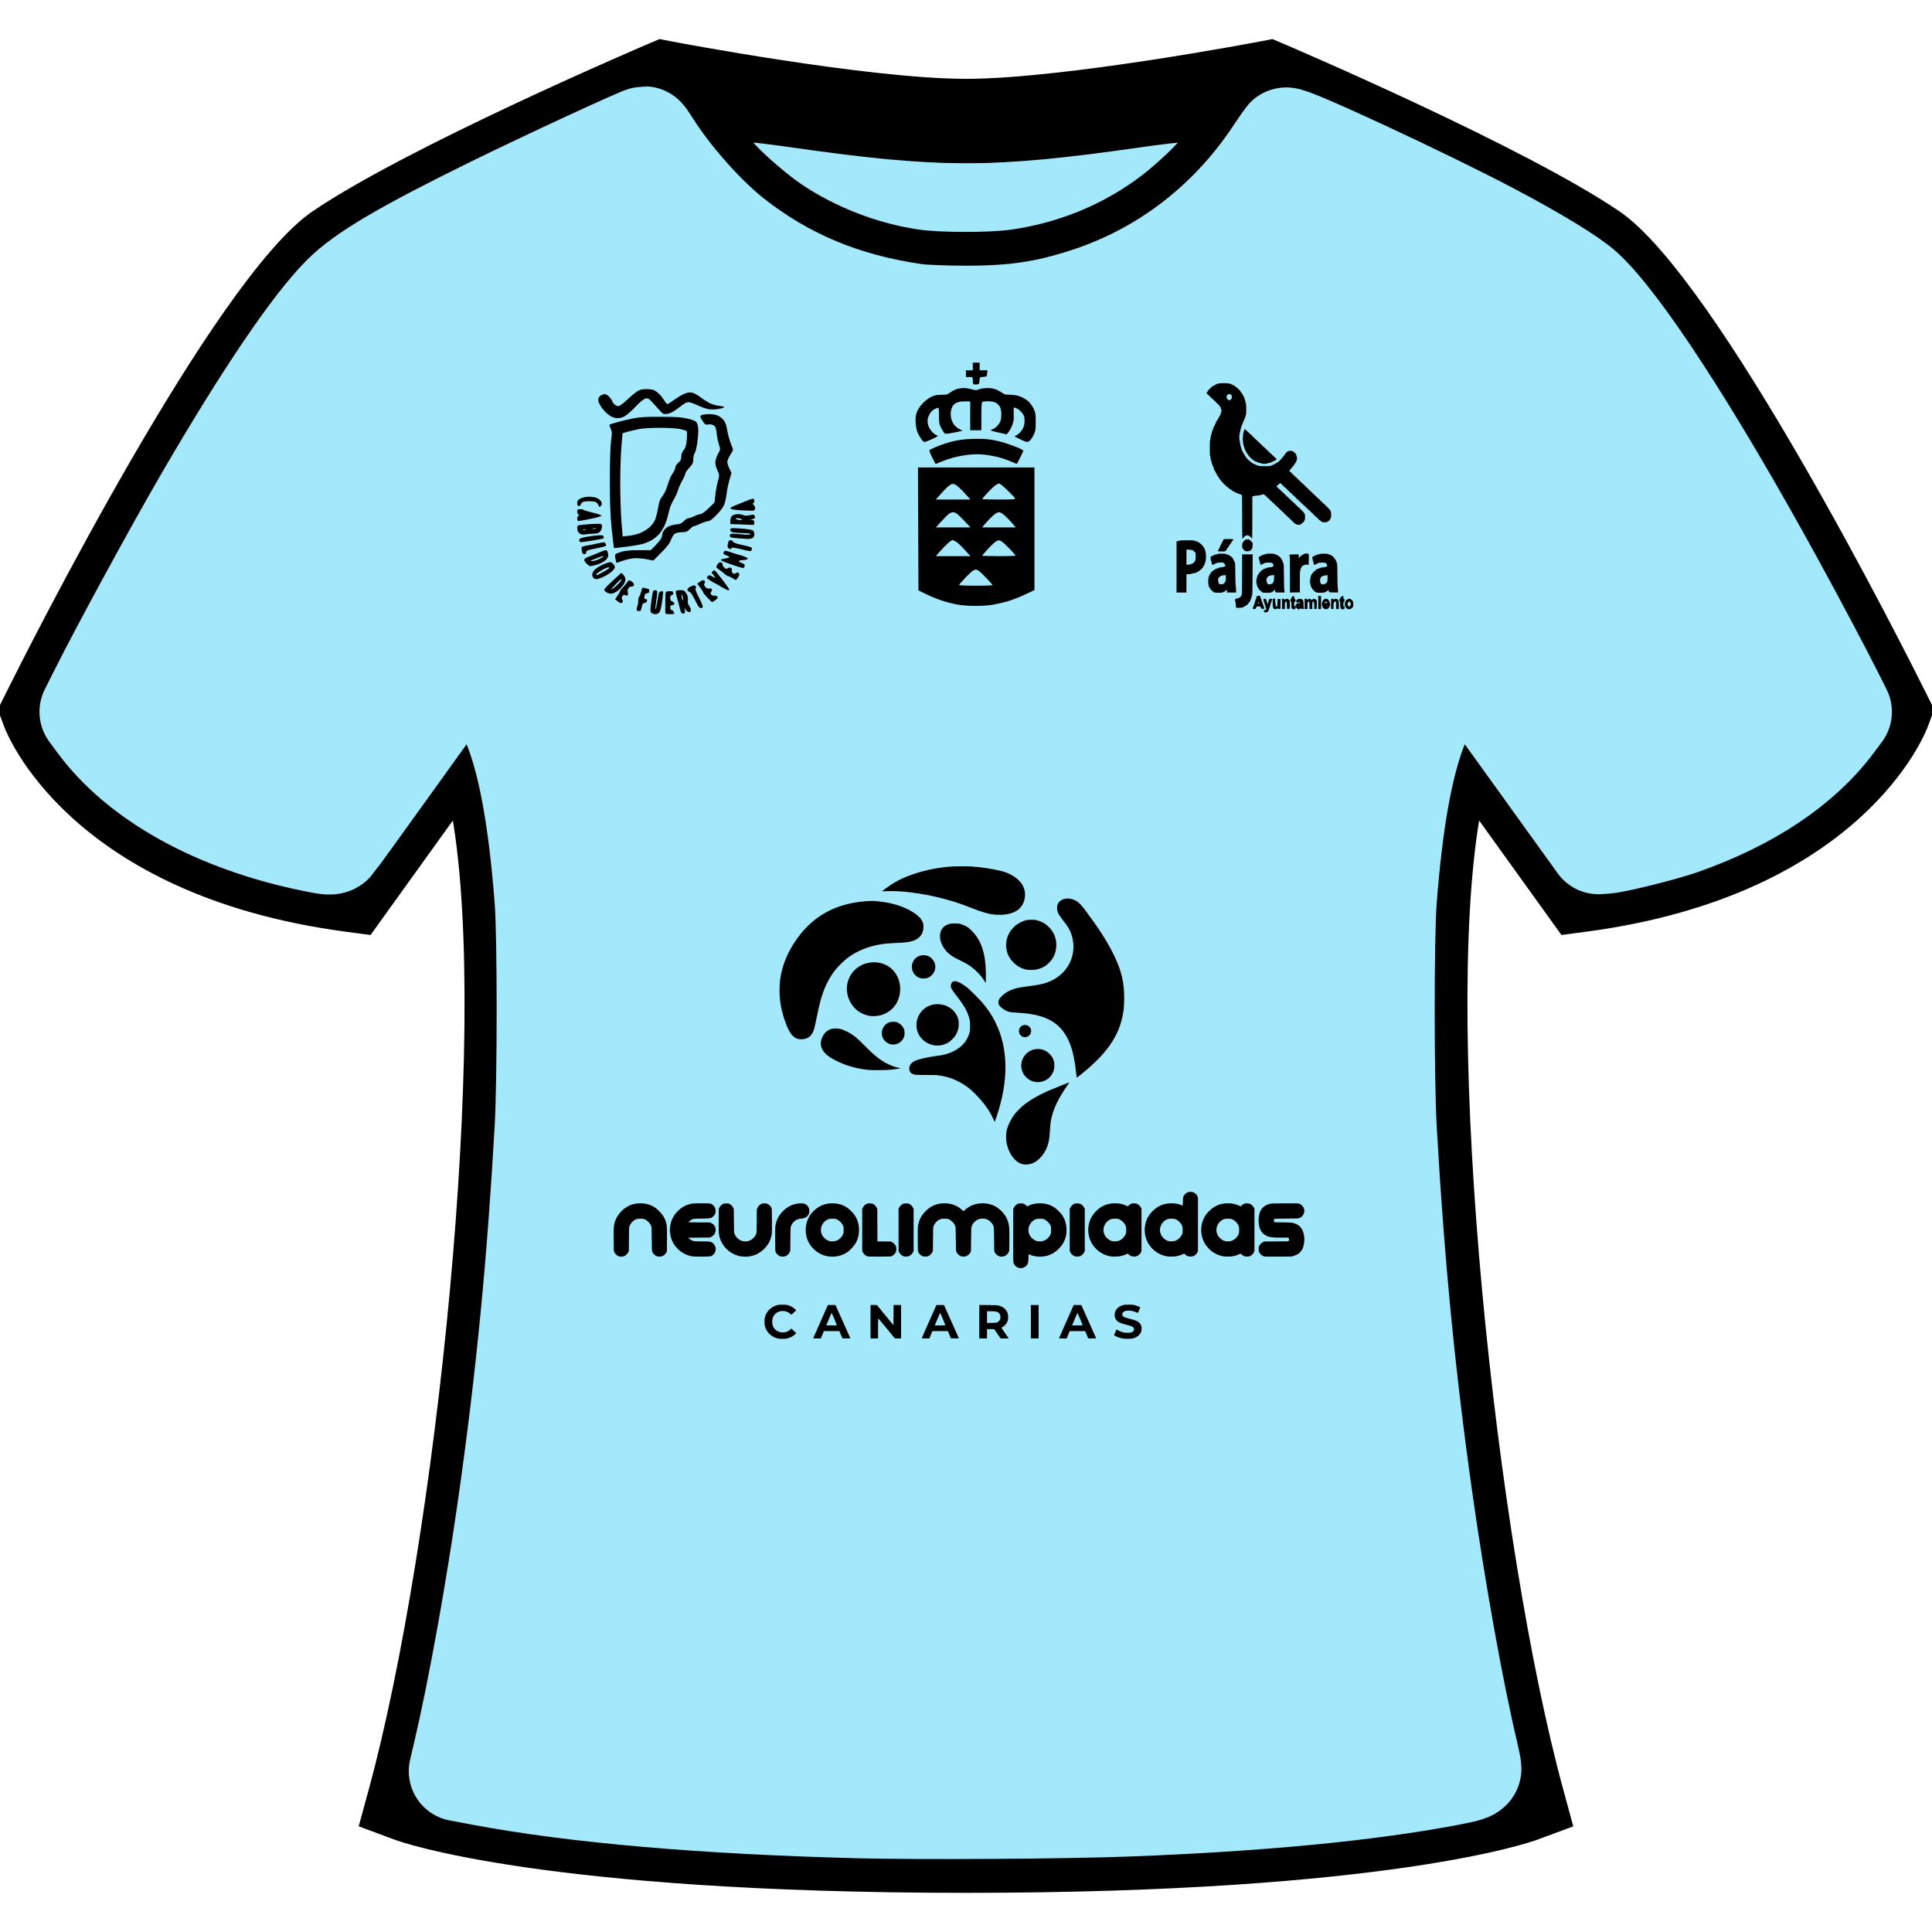 <?xml version="1.0" encoding="UTF-8" standalone="no"?>
<!-- Uploaded to: SVG Repo, www.svgrepo.com, Generator: SVG Repo Mixer Tools -->

<svg
   fill="#000000"
   height="800px"
   width="800px"
   version="1.1"
   id="Capa_1"
   viewBox="0 0 481.758 481.758"
   xml:space="preserve"
   sodipodi:docname="pajara3-1.svg"
   inkscape:version="1.4 (86a8ad7, 2024-10-11)"
   xmlns:inkscape="http://www.inkscape.org/namespaces/inkscape"
   xmlns:sodipodi="http://sodipodi.sourceforge.net/DTD/sodipodi-0.dtd"
   xmlns="http://www.w3.org/2000/svg"
   xmlns:svg="http://www.w3.org/2000/svg"><defs
   id="defs1" /><sodipodi:namedview
   id="namedview1"
   pagecolor="#ffffff"
   bordercolor="#000000"
   borderopacity="0.25"
   inkscape:showpageshadow="2"
   inkscape:pageopacity="0.0"
   inkscape:pagecheckerboard="0"
   inkscape:deskcolor="#d1d1d1"
   inkscape:zoom="1.45875"
   inkscape:cx="418.509"
   inkscape:cy="342.41645"
   inkscape:window-width="2560"
   inkscape:window-height="1369"
   inkscape:window-x="1912"
   inkscape:window-y="-8"
   inkscape:window-maximized="1"
   inkscape:current-layer="Capa_1" />

<g
   id="g3"
   style="stroke:#000000;stroke-opacity:1;stroke-width:1;stroke-dasharray:none"><path
     style="fill:#a4e8fc;fill-opacity:1;stroke:#000000;stroke-width:1.661;stroke-opacity:1;stroke-dasharray:none"
     d="M 380.575,95.921 C 363.282,93.402 345.742,86.634 331.448,76.964 323.433,71.541 309.785,59.138 310.76,58.163 c 0.189,-0.189 8.007,0.75 17.371,2.087 60.876,8.693 83.147,8.694 143.737,0.009 9.365,-1.342 17.219,-2.249 17.453,-2.015 0.621,0.621 -9.693,10.411 -16.019,15.206 -15.797,11.973 -34.371,19.648 -54.454,22.503 -8.945,1.271 -29.445,1.254 -38.274,-0.032 z"
     id="path5"
     transform="scale(0.602)" /><path
     d="M 479.832,173.064 C 474.594,162.535 427.951,69.714 403.533,53.111 380.043,37.136 322.498,12.504 320.059,11.463 l -2.809,-1.199 -3,0.575 c -0.486,0.093 -48.893,9.319 -73.372,9.319 -24.46,0 -72.886,-9.226 -73.372,-9.319 l -3,-0.575 -2.809,1.199 C 159.258,12.504 101.714,37.136 78.223,53.11 53.807,69.715 7.164,162.535 1.926,173.064 L 0,176.935 l 1.5,4.054 c 0.628,1.698 16.181,41.7 84.724,50.834 l 5.941,0.792 21.049,-29.278 c 9.468,54.128 -4.04,181.588 -20.761,242.943 l -2.404,8.822 8.573,3.182 c 1.453,0.54 36.8,13.209 142.256,13.209 105.457,0 140.803,-12.669 142.256,-13.209 l 8.573,-3.182 -2.404,-8.822 C 372.582,384.923 359.074,257.464 368.542,203.337 l 21.049,29.277 5.941,-0.792 c 68.543,-9.134 84.096,-49.135 84.724,-50.834 l 1.501,-4.054 z M 295.906,34.326 c -9.83,11.487 -27.107,24.458 -55.027,24.458 -27.927,0 -45.206,-12.978 -55.031,-24.459 16.873,2.703 39.72,5.833 55.031,5.833 15.31,0 38.154,-3.13 55.027,-5.832 z m 153.741,154.763 c -8.602,7.68 -24.27,17.473 -50.885,22.019 l -35.354,-49.177 -7.459,14.588 c -7.189,14.061 -14.467,47.952 -8.305,129.557 3.671,48.618 11.303,100.419 19.876,135.773 -15.403,3.477 -53.097,9.644 -126.641,9.644 -66.914,0 -108.029,-5.398 -126.654,-9.591 8.579,-35.354 16.217,-87.185 19.89,-135.826 C 140.277,224.472 133,190.58 125.811,176.519 L 118.352,161.931 82.994,211.11 C 42.435,204.22 26.931,185.408 22.081,177.484 41.423,139.167 74.904,79.554 89.47,69.649 c 16.771,-11.405 54.511,-28.546 71.503,-36.05 2.966,5.069 7.445,11.601 13.757,18.094 12.016,12.358 33.245,27.091 66.148,27.091 32.903,0 54.133,-14.732 66.148,-27.091 6.312,-6.492 10.791,-13.024 13.758,-18.094 16.991,7.504 54.73,24.646 71.502,36.051 14.556,9.897 48.027,69.486 67.375,107.807 -1.741,2.799 -4.872,7.039 -10.014,11.632 z"
     id="path1"
     style="fill:#000000;fill-opacity:1;stroke-width:1;stroke-dasharray:none;stroke:#000000;stroke-opacity:1" /></g><path
   style="stroke:#a4e8fc;stroke-opacity:1;stroke-width:41.561;stroke-dasharray:none;fill:#a4e8fc;fill-opacity:1;paint-order:normal;stroke-linecap:square;stroke-linejoin:round"
   d="M 355.292,748.931 C 291.175,747.273 238.536,742.708 199.762,735.444 l -9.664,-1.81 1.551,-6.577 c 6.309,-26.746 13.79,-68.256 19.1,-105.977 7.271,-51.65 11.71,-97.378 14.906,-153.556 1.127,-19.807 1.137,-79.462 0.017,-94.259 -2.497,-32.967 -6.751,-56.748 -12.933,-72.31 -3.287,-8.274 -16.032,-32.828 -16.668,-32.113 -0.278,0.312 -13.228,18.305 -28.779,39.984 -15.551,21.68 -28.691,39.856 -29.201,40.391 -0.799,0.84 -1.991,0.756 -8.669,-0.613 -39.799,-8.156 -71.816,-25.894 -89.044,-49.332 l -3.243,-4.412 3.699,-7.376 C 50.494,268.223 72.5,227.793 85.187,205.998 109.58,164.095 129.442,134.787 141.881,122.34 c 8.714,-8.72 25.063,-18.38 61.375,-36.268 21.313,-10.499 62.358,-29.517 63.703,-29.517 0.138,0 1.267,1.62 2.509,3.599 8.263,13.167 22.473,29.199 33.874,38.219 21.699,17.167 46.259,27.422 75.75,31.629 3.205,0.457 12.614,0.831 20.908,0.831 20.396,0 33.275,-1.927 50.478,-7.552 31.665,-10.354 58.565,-30.996 77.544,-59.505 2.268,-3.407 4.345,-6.441 4.616,-6.743 1.064,-1.187 58.23,25.419 85.014,39.566 18.548,9.797 33.13,18.696 38.149,23.281 15.499,14.158 45.202,59.934 79.234,122.107 9.126,16.672 19.415,36.079 24.377,45.98 l 3.461,6.905 -3.544,4.742 c -13.236,17.708 -34.902,32.155 -63.046,42.038 -7.366,2.587 -27.141,7.509 -31.22,7.77 l -2.974,0.191 -29.075,-40.39 c -15.991,-22.215 -29.194,-40.509 -29.338,-40.653 -0.461,-0.461 -13.846,25.959 -16.406,32.384 -6.181,15.514 -10.441,39.317 -12.94,72.31 -1.121,14.797 -1.11,74.451 0.017,94.259 3.198,56.217 7.657,102.129 14.911,153.556 5.352,37.941 12.928,80.093 18.851,104.884 0.721,3.016 1.312,5.99 1.315,6.608 0.004,0.903 -1.915,1.488 -9.764,2.976 -33.26,6.307 -77.996,10.596 -132.134,12.669 -26.054,0.998 -86.413,1.382 -112.231,0.714 z"
   id="path4"
   inkscape:label="path4"
   transform="scale(0.602)" /><path
   style="fill:#000000;stroke-width:0.39"
   d="m 315.168,152.407 c 0,-0.239 0.025,-0.274 0.197,-0.274 0.109,0 0.236,-0.049 0.282,-0.11 0.098,-0.128 0.114,-0.439 0.022,-0.439 -0.035,0 -0.085,-0.153 -0.112,-0.34 -0.027,-0.187 -0.113,-0.457 -0.192,-0.6 -0.079,-0.143 -0.124,-0.284 -0.102,-0.313 0.022,-0.029 -0.024,-0.171 -0.103,-0.315 -0.079,-0.144 -0.134,-0.354 -0.121,-0.467 0.018,-0.165 0.075,-0.211 0.288,-0.234 0.319,-0.034 0.447,0.107 0.513,0.564 0.026,0.183 0.072,0.333 0.102,0.333 0.03,0 0.077,0.134 0.105,0.297 0.03,0.176 0.065,0.241 0.085,0.16 0.019,-0.075 0.053,-0.199 0.075,-0.274 0.022,-0.075 0.035,-0.185 0.028,-0.245 -0.007,-0.059 0.02,-0.134 0.059,-0.165 0.04,-0.032 0.072,-0.138 0.072,-0.235 0,-0.098 0.032,-0.177 0.071,-0.177 0.039,0 0.07,-0.062 0.07,-0.137 0,-0.104 0.086,-0.137 0.353,-0.137 0.306,0 0.353,0.024 0.353,0.183 0,0.101 -0.033,0.183 -0.074,0.183 -0.04,0 -0.069,0.051 -0.063,0.114 0.016,0.171 -0.084,0.526 -0.148,0.526 -0.031,0 -0.078,0.165 -0.104,0.366 -0.026,0.201 -0.073,0.366 -0.104,0.366 -0.031,0 -0.077,0.144 -0.103,0.32 -0.025,0.176 -0.077,0.32 -0.114,0.32 -0.037,0 -0.067,0.048 -0.067,0.107 0,0.24 -0.256,0.798 -0.388,0.845 -0.078,0.028 -0.308,0.051 -0.511,0.052 -0.365,8.5e-4 -0.37,-0.002 -0.37,-0.273 z m 2.628,-0.517 c -0.086,-0.024 -0.221,-0.16 -0.3,-0.303 -0.122,-0.223 -0.142,-0.403 -0.142,-1.274 v -1.014 h 0.317 0.317 v 0.589 c 0,0.328 0.034,0.616 0.077,0.651 0.043,0.034 0.065,0.203 0.049,0.376 -0.027,0.301 -0.02,0.313 0.187,0.286 l 0.215,-0.027 0.035,-0.914 0.035,-0.914 h 0.353 0.353 v 1.234 1.234 l -0.3,0.028 c -0.244,0.023 -0.3,-8.5e-4 -0.3,-0.128 0,-0.147 -0.008,-0.147 -0.132,-0.001 -0.141,0.165 -0.505,0.25 -0.765,0.178 z m 4.572,-0.005 c -0.305,-0.157 -0.36,-0.325 -0.36,-1.098 0,-0.612 -0.02,-0.757 -0.106,-0.757 -0.076,0 -0.106,-0.102 -0.106,-0.366 0,-0.264 0.029,-0.366 0.106,-0.366 0.058,0 0.106,-0.081 0.106,-0.181 0,-0.125 0.097,-0.238 0.313,-0.366 0.172,-0.102 0.331,-0.185 0.353,-0.185 0.021,0 0.039,0.162 0.039,0.359 0,0.303 0.025,0.364 0.159,0.389 0.127,0.024 0.163,0.097 0.181,0.372 0.02,0.314 0.007,0.343 -0.159,0.343 -0.175,0 -0.181,0.017 -0.181,0.6 0,0.581 0.005,0.598 0.158,0.535 0.17,-0.07 0.329,-0.292 0.333,-0.464 0.003,-0.134 0.621,-0.413 0.673,-0.304 0.055,0.115 0.246,0.002 0.246,-0.144 0,-0.202 -0.142,-0.252 -0.274,-0.096 -0.144,0.169 -0.312,0.186 -0.506,0.051 -0.406,-0.282 0.125,-0.911 0.769,-0.911 0.38,0 0.787,0.216 0.787,0.418 0,0.072 0.032,0.13 0.071,0.13 0.042,0 0.07,0.349 0.07,0.863 0,0.486 0.031,0.888 0.072,0.921 0.039,0.032 0.053,0.096 0.031,0.143 -0.057,0.12 -0.622,0.106 -0.717,-0.017 -0.058,-0.075 -0.122,-0.063 -0.241,0.046 -0.089,0.081 -0.245,0.148 -0.345,0.148 -0.204,0 -0.642,-0.38 -0.716,-0.621 -0.032,-0.106 -0.05,-0.059 -0.053,0.143 -0.004,0.234 -0.044,0.319 -0.186,0.389 -0.195,0.096 -0.361,0.104 -0.517,0.024 z m 1.755,-0.809 c 0,-0.078 -0.032,-0.117 -0.072,-0.085 -0.039,0.032 -0.053,0.096 -0.031,0.143 0.06,0.127 0.103,0.103 0.103,-0.057 z m 6.299,0.808 c -0.123,-0.02 -0.262,-0.095 -0.308,-0.168 -0.046,-0.072 -0.128,-0.132 -0.182,-0.132 -0.053,0 -0.097,-0.062 -0.097,-0.137 0,-0.075 -0.032,-0.137 -0.07,-0.137 -0.039,0 -0.07,-0.08 -0.07,-0.177 0,-0.098 -0.028,-0.2 -0.062,-0.227 -0.036,-0.028 -0.032,-0.232 0.008,-0.475 0.071,-0.435 0.356,-0.949 0.525,-0.949 0.052,0 0.094,-0.041 0.094,-0.091 0,-0.105 0.681,-0.127 0.717,-0.023 0.013,0.038 0.119,0.134 0.235,0.214 0.116,0.08 0.204,0.193 0.194,0.251 -0.01,0.058 0.014,0.106 0.053,0.106 0.039,0 0.07,0.08 0.07,0.177 0,0.098 0.032,0.203 0.072,0.235 0.04,0.032 0.063,0.225 0.053,0.43 -0.014,0.279 -0.081,0.459 -0.266,0.718 -0.257,0.359 -0.507,0.459 -0.964,0.385 z m 0.471,-0.808 c 0,-0.078 -0.032,-0.117 -0.072,-0.085 -0.04,0.032 -0.053,0.096 -0.031,0.143 0.06,0.127 0.103,0.103 0.103,-0.057 z m 0.04,-0.782 c 0.07,-0.147 -0.112,-0.27 -0.357,-0.242 -0.136,0.015 -0.219,0.081 -0.234,0.184 -0.019,0.131 0.028,0.16 0.26,0.16 0.156,0 0.305,-0.046 0.332,-0.102 z m 3.539,1.593 c -0.068,-0.023 -0.123,-0.101 -0.123,-0.172 0,-0.072 -0.032,-0.13 -0.071,-0.13 -0.042,0 -0.07,-0.32 -0.07,-0.777 0,-0.63 -0.02,-0.777 -0.106,-0.777 -0.076,0 -0.106,-0.102 -0.106,-0.366 0,-0.264 0.029,-0.366 0.106,-0.366 0.058,0 0.106,-0.079 0.106,-0.177 0,-0.103 0.066,-0.203 0.159,-0.241 0.087,-0.035 0.175,-0.097 0.195,-0.136 0.02,-0.04 0.127,-0.101 0.238,-0.137 0.2,-0.065 0.201,-0.063 0.174,0.313 -0.025,0.343 -0.013,0.378 0.133,0.378 0.14,0 0.161,0.046 0.161,0.366 0,0.299 -0.024,0.366 -0.135,0.366 -0.117,0 -0.138,0.081 -0.159,0.599 -0.023,0.582 -0.019,0.597 0.135,0.547 0.144,-0.047 0.159,-0.019 0.159,0.305 0,0.293 -0.029,0.367 -0.159,0.412 -0.176,0.061 -0.445,0.059 -0.635,-0.005 z m 1.646,3.8e-4 c -0.093,-0.025 -0.212,-0.1 -0.264,-0.167 -0.052,-0.067 -0.178,-0.208 -0.281,-0.313 -0.284,-0.29 -0.319,-0.979 -0.073,-1.461 0.121,-0.237 0.254,-0.377 0.397,-0.418 0.118,-0.034 0.215,-0.099 0.215,-0.145 0,-0.046 0.159,-0.084 0.353,-0.084 0.194,0 0.353,0.041 0.353,0.091 0,0.05 0.04,0.093 0.088,0.094 0.049,0.001 0.182,0.11 0.297,0.241 0.182,0.207 0.212,0.313 0.237,0.82 0.033,0.672 -0.063,0.938 -0.422,1.17 -0.256,0.166 -0.645,0.24 -0.9,0.173 z m 0.47,-0.726 c 0.09,-0.031 0.159,-0.126 0.159,-0.22 0,-0.09 0.04,-0.185 0.088,-0.211 0.062,-0.033 0.066,-0.068 0.011,-0.122 -0.043,-0.042 -0.099,-0.189 -0.125,-0.327 -0.037,-0.196 -0.089,-0.251 -0.234,-0.251 -0.391,0 -0.596,0.637 -0.328,1.021 0.126,0.18 0.184,0.195 0.43,0.11 z m -24.136,0.355 c 0.027,-0.189 0.078,-0.357 0.114,-0.373 0.035,-0.017 0.065,-0.089 0.065,-0.16 0,-0.071 0.034,-0.13 0.075,-0.13 0.041,0 0.056,-0.04 0.033,-0.088 -0.041,-0.087 -0.025,-0.143 0.2,-0.704 0.064,-0.159 0.116,-0.354 0.116,-0.434 0,-0.08 0.03,-0.146 0.067,-0.146 0.037,0 0.088,-0.144 0.114,-0.32 0.025,-0.176 0.074,-0.32 0.109,-0.32 0.035,0 0.063,-0.062 0.063,-0.137 0,-0.106 0.093,-0.137 0.417,-0.137 0.414,0 0.418,0.002 0.467,0.297 0.027,0.163 0.07,0.318 0.094,0.343 0.1,0.104 0.222,0.471 0.183,0.552 -0.023,0.048 -0.008,0.088 0.033,0.088 0.041,0 0.075,0.062 0.075,0.137 0,0.075 0.028,0.137 0.063,0.137 0.035,0 0.084,0.144 0.109,0.32 0.025,0.176 0.077,0.32 0.114,0.32 0.037,0 0.067,0.066 0.067,0.146 0,0.08 0.052,0.261 0.116,0.401 0.183,0.402 0.088,0.565 -0.31,0.532 -0.222,-0.018 -0.33,-0.067 -0.318,-0.142 0.01,-0.063 -0.011,-0.114 -0.045,-0.114 -0.034,0 -0.079,-0.082 -0.099,-0.183 -0.033,-0.161 -0.096,-0.183 -0.544,-0.183 -0.448,0 -0.511,0.021 -0.544,0.183 -0.02,0.101 -0.065,0.183 -0.099,0.183 -0.034,0 -0.062,0.062 -0.062,0.137 0,0.104 -0.087,0.137 -0.36,0.137 h -0.36 z m 1.448,-1.211 c 0,-0.217 -0.045,-0.229 -0.181,-0.052 -0.137,0.177 -0.127,0.235 0.04,0.235 0.094,0 0.141,-0.061 0.141,-0.183 z m 5.782,0.274 v -1.28 h 0.279 c 0.191,0 0.3,0.05 0.347,0.158 0.065,0.15 0.075,0.15 0.203,0 0.134,-0.157 0.619,-0.222 0.664,-0.089 0.013,0.038 0.119,0.132 0.235,0.209 l 0.212,0.141 v 1.048 1.048 h -0.353 -0.353 l -0.02,-0.891 c -0.019,-0.857 -0.026,-0.891 -0.18,-0.891 -0.275,0 -0.329,0.168 -0.329,1.024 v 0.805 h -0.353 -0.353 z m 5.641,0 v -1.28 h 0.282 c 0.204,0 0.282,0.038 0.282,0.137 0,0.075 0.044,0.137 0.097,0.137 0.053,0 0.137,-0.062 0.185,-0.137 0.048,-0.075 0.173,-0.137 0.277,-0.137 0.206,0 0.568,0.188 0.569,0.296 3e-4,0.037 0.113,-0.015 0.249,-0.114 0.346,-0.252 0.626,-0.231 0.882,0.065 l 0.213,0.246 -0.02,1.011 -0.02,1.011 -0.3,0.028 -0.3,0.028 v -0.81 c 0,-0.863 -0.053,-1.029 -0.331,-1.029 -0.158,0 -0.162,0.021 -0.162,0.914 v 0.914 h -0.353 -0.353 v -0.914 c 0,-0.893 -0.004,-0.914 -0.162,-0.914 -0.278,0 -0.331,0.166 -0.331,1.024 v 0.805 h -0.353 -0.353 z m 3.39,-0.37 0.008,-1.65 0.347,0.027 c 0.191,0.015 0.346,0.058 0.346,0.096 -3.9e-4,0.038 -6.9e-4,0.768 -6.9e-4,1.623 v 1.554 h -0.354 -0.354 z m 3.199,1.531 c -0.019,-0.066 -0.026,-0.631 -0.015,-1.257 l 0.02,-1.138 0.3,-0.028 c 0.226,-0.021 0.3,0.005 0.3,0.106 0,0.089 0.047,0.118 0.141,0.086 0.078,-0.026 0.141,-0.084 0.141,-0.129 0,-0.133 0.455,-0.091 0.694,0.063 0.122,0.079 0.222,0.203 0.222,0.274 0,0.072 0.032,0.13 0.071,0.13 0.043,0 0.071,0.396 0.071,1.006 v 1.006 h -0.353 -0.353 v -0.914 -0.914 h -0.247 c -0.2,0 -0.247,0.035 -0.247,0.183 0,0.101 -0.032,0.183 -0.071,0.183 -0.041,0 -0.07,0.305 -0.07,0.731 v 0.731 h -0.284 c -0.169,0 -0.299,-0.048 -0.32,-0.119 z m -23.685,-0.238 c -0.028,-0.058 -0.068,-0.413 -0.09,-0.788 -0.022,-0.375 -0.067,-0.683 -0.1,-0.683 -0.081,0 -0.077,-0.616 0.004,-0.681 0.036,-0.029 0.218,-0.077 0.405,-0.108 0.512,-0.084 0.994,-0.393 1.048,-0.67 0.025,-0.127 0.082,-0.26 0.127,-0.297 0.061,-0.049 0.088,-1.366 0.102,-5.052 l 0.02,-4.986 h 1.308 1.308 l -0.023,5.044 c -0.018,3.932 -0.043,5.052 -0.112,5.082 -0.049,0.021 -0.088,0.158 -0.088,0.305 0,0.147 -0.034,0.267 -0.075,0.267 -0.041,0 -0.055,0.04 -0.032,0.09 0.024,0.049 -0.038,0.244 -0.137,0.433 -0.099,0.189 -0.18,0.395 -0.18,0.459 0,0.064 -0.024,0.116 -0.053,0.116 -0.029,0 -0.212,0.204 -0.405,0.454 -0.194,0.25 -0.378,0.456 -0.409,0.457 -0.07,0.003 -0.668,0.337 -0.86,0.48 -0.2,0.149 -1.694,0.216 -1.759,0.079 z m -5.398,-3.768 c -0.136,-0.052 -0.297,-0.154 -0.358,-0.225 -0.061,-0.071 -0.141,-0.13 -0.176,-0.131 -0.098,-0.002 -0.56,-0.57 -0.613,-0.752 -0.026,-0.088 -0.076,-0.16 -0.111,-0.16 -0.071,0 -0.173,-0.344 -0.156,-0.526 0.006,-0.063 -0.022,-0.114 -0.063,-0.114 -0.046,0 -0.074,-0.326 -0.074,-0.869 0,-0.542 0.028,-0.869 0.074,-0.869 0.041,0 0.069,-0.051 0.063,-0.114 -0.017,-0.179 0.085,-0.526 0.154,-0.526 0.034,0 0.062,-0.052 0.062,-0.115 0,-0.063 0.063,-0.167 0.141,-0.229 0.078,-0.063 0.141,-0.158 0.141,-0.211 0,-0.18 0.221,-0.375 0.977,-0.861 0.208,-0.134 0.493,-0.267 0.635,-0.296 0.141,-0.029 0.276,-0.09 0.299,-0.135 0.023,-0.045 0.332,-0.107 0.688,-0.137 0.355,-0.03 0.646,-0.089 0.646,-0.132 0,-0.043 0.095,-0.078 0.212,-0.078 0.141,0 0.212,-0.046 0.212,-0.137 0,-0.075 -0.029,-0.137 -0.066,-0.137 -0.036,0 -0.076,-0.088 -0.088,-0.195 -0.013,-0.111 -0.13,-0.272 -0.269,-0.373 -0.214,-0.153 -0.348,-0.172 -1.005,-0.136 -0.417,0.023 -0.798,0.082 -0.846,0.13 -0.048,0.049 -0.239,0.141 -0.423,0.206 -0.184,0.065 -0.335,0.153 -0.335,0.197 0,0.143 -0.187,0.084 -0.315,-0.1 -0.069,-0.099 -0.107,-0.243 -0.084,-0.32 0.023,-0.077 0.011,-0.141 -0.027,-0.141 -0.038,0 -0.068,-0.08 -0.068,-0.177 0,-0.098 -0.03,-0.201 -0.066,-0.231 -0.109,-0.087 -0.172,-0.858 -0.081,-0.998 0.044,-0.069 0.23,-0.178 0.414,-0.242 0.183,-0.064 0.371,-0.154 0.417,-0.2 0.046,-0.046 0.261,-0.107 0.478,-0.136 0.217,-0.029 0.412,-0.088 0.432,-0.131 0.053,-0.112 1.985,-0.099 2.039,0.013 0.024,0.05 0.123,0.091 0.22,0.091 0.166,0 0.712,0.266 0.944,0.46 0.058,0.049 0.169,0.126 0.247,0.171 0.078,0.045 0.189,0.174 0.247,0.285 0.058,0.112 0.145,0.257 0.194,0.322 0.049,0.066 0.088,0.16 0.088,0.21 0,0.05 0.024,0.104 0.053,0.121 0.029,0.017 0.116,0.174 0.194,0.35 0.13,0.297 0.142,0.521 0.163,3.061 0.013,1.508 0.049,2.763 0.081,2.789 0.032,0.026 0.07,0.428 0.083,0.893 l 0.025,0.846 -1.142,-5e-5 -1.142,-4e-5 -0.022,-0.389 -0.022,-0.389 -0.159,0.206 c -0.087,0.113 -0.176,0.206 -0.198,0.206 -0.021,0 -0.188,0.091 -0.37,0.202 -0.278,0.17 -0.473,0.206 -1.213,0.225 -0.485,0.012 -0.993,-0.02 -1.128,-0.073 z m 2.506,-2.381 c 0.134,-0.158 0.244,-0.363 0.244,-0.456 0,-0.092 0.024,-0.168 0.053,-0.168 0.029,-1.1e-4 0.053,-0.327 0.053,-0.727 0,-0.459 -0.025,-0.695 -0.067,-0.64 -0.037,0.048 -0.221,0.087 -0.41,0.087 -0.524,0 -0.917,0.165 -1.203,0.505 -0.225,0.268 -0.26,0.363 -0.26,0.717 0,0.507 0.186,0.95 0.423,1.005 0.097,0.022 0.345,0.024 0.55,0.002 0.296,-0.03 0.423,-0.098 0.617,-0.326 z m 9.575,2.425 c -0.084,-0.024 -0.191,-0.102 -0.238,-0.175 -0.046,-0.072 -0.123,-0.132 -0.17,-0.132 -0.047,0 -0.144,-0.082 -0.214,-0.183 -0.07,-0.101 -0.17,-0.183 -0.222,-0.183 -0.052,0 -0.095,-0.035 -0.095,-0.079 0,-0.043 -0.111,-0.232 -0.247,-0.419 -0.136,-0.187 -0.229,-0.378 -0.207,-0.424 0.022,-0.046 0.006,-0.084 -0.035,-0.084 -0.041,0 -0.075,-0.123 -0.075,-0.274 0,-0.151 -0.032,-0.274 -0.071,-0.274 -0.04,0 -0.07,-0.259 -0.07,-0.594 0,-0.335 0.031,-0.594 0.07,-0.594 0.039,0 0.071,-0.123 0.071,-0.274 0,-0.151 0.037,-0.274 0.082,-0.274 0.045,0 0.062,-0.026 0.037,-0.058 -0.109,-0.142 0.777,-1.405 0.987,-1.405 0.051,0 0.093,-0.04 0.093,-0.09 0,-0.049 0.079,-0.116 0.176,-0.147 0.097,-0.032 0.176,-0.091 0.176,-0.132 0,-0.041 0.182,-0.124 0.405,-0.183 0.223,-0.059 0.441,-0.145 0.485,-0.191 0.044,-0.046 0.385,-0.109 0.758,-0.141 0.373,-0.032 0.679,-0.093 0.679,-0.135 0,-0.043 0.068,-0.078 0.15,-0.078 0.129,0 0.144,-0.039 0.108,-0.271 -0.023,-0.149 -0.114,-0.365 -0.203,-0.48 -0.151,-0.196 -0.217,-0.209 -1.072,-0.209 -0.666,0 -0.919,0.031 -0.94,0.114 -0.016,0.063 -0.099,0.114 -0.185,0.114 -0.086,0 -0.281,0.083 -0.434,0.184 -0.153,0.101 -0.315,0.166 -0.36,0.144 -0.045,-0.022 -0.104,-0.208 -0.13,-0.413 -0.027,-0.205 -0.075,-0.372 -0.108,-0.372 -0.033,0 -0.082,-0.186 -0.108,-0.413 -0.026,-0.227 -0.076,-0.435 -0.11,-0.463 -0.193,-0.155 0.131,-0.464 0.672,-0.64 0.1,-0.033 0.183,-0.092 0.183,-0.132 0,-0.04 0.19,-0.101 0.423,-0.136 0.233,-0.035 0.441,-0.101 0.463,-0.146 0.05,-0.106 2.126,-0.109 2.176,-0.002 0.021,0.044 0.159,0.104 0.306,0.135 0.501,0.104 1.328,0.781 1.447,1.185 0.025,0.085 0.075,0.154 0.11,0.154 0.062,0 0.175,0.339 0.159,0.48 -0.004,0.038 0.024,0.069 0.063,0.069 0.039,0 0.071,0.074 0.071,0.165 0,0.09 0.04,0.216 0.088,0.279 0.066,0.086 0.094,0.918 0.111,3.355 0.013,1.895 0.05,3.241 0.088,3.241 0.036,0 0.065,0.123 0.065,0.274 v 0.274 h -1.126 c -1.041,0 -1.131,-0.013 -1.199,-0.177 -0.04,-0.097 -0.073,-0.269 -0.073,-0.382 v -0.205 l -0.159,0.19 c -0.087,0.105 -0.301,0.287 -0.476,0.405 -0.283,0.191 -0.421,0.216 -1.269,0.229 -0.524,0.008 -1.021,-0.005 -1.105,-0.028 z m 2.299,-2.266 c 0.067,-0.079 0.151,-0.144 0.187,-0.145 0.036,-8.5e-4 0.12,-0.159 0.188,-0.35 0.15,-0.422 0.183,-1.864 0.039,-1.677 -0.047,0.06 -0.201,0.11 -0.343,0.11 -0.576,0 -0.995,0.171 -1.249,0.51 -0.228,0.304 -0.242,0.358 -0.214,0.806 0.03,0.466 0.169,0.769 0.418,0.911 0.171,0.098 0.848,-0.016 0.974,-0.164 z m 11.102,2.231 c -0.121,-0.048 -0.298,-0.14 -0.393,-0.204 -0.259,-0.174 -0.831,-0.829 -0.831,-0.951 0,-0.059 -0.024,-0.12 -0.053,-0.137 -0.113,-0.065 -0.3,-0.654 -0.3,-0.945 0,-0.168 -0.04,-0.324 -0.088,-0.346 -0.07,-0.033 -0.07,-0.08 0,-0.235 0.049,-0.106 0.088,-0.352 0.088,-0.545 0,-0.193 0.024,-0.382 0.052,-0.419 0.029,-0.037 0.052,-0.12 0.053,-0.184 0.003,-0.311 0.61,-1.151 1.074,-1.484 0.185,-0.133 0.353,-0.268 0.372,-0.3 0.019,-0.032 0.21,-0.113 0.423,-0.181 0.213,-0.068 0.424,-0.16 0.467,-0.204 0.044,-0.045 0.385,-0.107 0.758,-0.139 0.373,-0.032 0.679,-0.093 0.679,-0.135 0,-0.043 0.102,-0.078 0.226,-0.078 0.175,0 0.207,-0.024 0.141,-0.11 -0.047,-0.06 -0.085,-0.177 -0.085,-0.258 0,-0.082 -0.082,-0.248 -0.182,-0.37 -0.174,-0.212 -0.223,-0.221 -1.098,-0.216 -0.579,0.003 -0.934,0.042 -0.964,0.105 -0.026,0.055 -0.191,0.149 -0.365,0.209 -0.175,0.06 -0.357,0.152 -0.405,0.203 -0.156,0.166 -0.282,0.005 -0.331,-0.423 -0.027,-0.23 -0.077,-0.419 -0.112,-0.419 -0.035,0 -0.085,-0.206 -0.111,-0.457 -0.026,-0.251 -0.074,-0.457 -0.108,-0.457 -0.259,0 0.246,-0.374 0.69,-0.512 0.11,-0.034 0.238,-0.1 0.283,-0.147 0.046,-0.047 0.261,-0.109 0.478,-0.138 0.217,-0.029 0.412,-0.088 0.432,-0.131 0.053,-0.112 1.985,-0.099 2.039,0.013 0.024,0.05 0.129,0.093 0.233,0.095 0.104,0.001 0.317,0.083 0.472,0.18 0.155,0.097 0.314,0.179 0.353,0.182 0.103,0.008 0.881,0.969 0.881,1.088 0,0.056 0.029,0.101 0.065,0.101 0.036,0 0.087,0.134 0.115,0.297 0.027,0.163 0.085,0.326 0.129,0.362 0.055,0.045 0.086,0.991 0.103,3.131 0.014,1.779 0.051,3.066 0.088,3.066 0.036,0 0.065,0.248 0.065,0.551 v 0.551 l -1.146,-0.025 c -1.118,-0.025 -1.145,-0.03 -1.126,-0.217 0.033,-0.312 -0.145,-0.434 -0.345,-0.237 -0.43,0.424 -0.704,0.515 -1.614,0.537 -0.485,0.012 -0.981,-0.018 -1.102,-0.066 z m 2.216,-2.214 c 0.175,-0.113 0.333,-0.278 0.351,-0.366 0.018,-0.088 0.06,-0.16 0.095,-0.16 0.034,0 0.062,-0.355 0.062,-0.789 v -0.789 l -0.511,0.044 c -0.55,0.047 -1.181,0.351 -1.181,0.569 0,0.07 -0.04,0.144 -0.088,0.165 -0.057,0.025 -0.087,0.216 -0.085,0.538 0.004,0.498 0.128,0.793 0.393,0.929 0.225,0.116 0.666,0.051 0.964,-0.141 z m -37.148,-4.183 v -6.4 h 0.311 c 0.175,0 0.323,-0.047 0.339,-0.107 0.038,-0.148 3.727,-0.167 3.869,-0.02 0.054,0.056 0.238,0.129 0.409,0.163 0.466,0.092 0.982,0.438 1.453,0.972 0.233,0.264 0.436,0.526 0.451,0.581 0.016,0.056 0.047,0.122 0.07,0.147 0.1,0.108 0.289,0.638 0.289,0.809 0,0.102 0.032,0.212 0.071,0.243 0.04,0.032 0.07,0.487 0.07,1.051 0,0.565 -0.03,1.019 -0.07,1.051 -0.039,0.031 -0.071,0.157 -0.071,0.28 0,0.123 -0.032,0.223 -0.071,0.223 -0.039,0 -0.065,0.031 -0.059,0.069 0.02,0.122 -0.106,0.429 -0.272,0.662 -0.089,0.125 -0.162,0.28 -0.162,0.343 0,0.063 -0.024,0.116 -0.053,0.116 -0.029,3.7e-4 -0.164,0.136 -0.3,0.3 -0.238,0.288 -0.95,0.796 -1.118,0.796 -0.045,0 -0.081,0.035 -0.081,0.078 0,0.085 -0.844,0.288 -1.195,0.288 -0.119,0 -0.216,0.041 -0.216,0.091 0,0.054 -0.247,0.091 -0.599,0.091 h -0.599 v 2.286 2.286 h -1.234 -1.234 z m 3.488,-0.635 c 0.023,-0.047 0.178,-0.113 0.345,-0.145 0.197,-0.038 0.376,-0.151 0.51,-0.321 0.416,-0.53 0.417,-0.535 0.417,-1.466 v -0.88 l -0.241,-0.263 c -0.42,-0.459 -0.571,-0.523 -1.328,-0.566 l -0.723,-0.041 v 1.885 1.885 h 0.489 c 0.269,0 0.508,-0.039 0.531,-0.086 z m 24.789,2.529 c 0,-3.237 -0.022,-4.539 -0.08,-4.613 -0.044,-0.057 -0.061,-0.168 -0.037,-0.247 0.036,-0.122 0.211,-0.143 1.17,-0.143 h 1.127 l 0.022,0.571 c 0.017,0.432 0.038,0.528 0.087,0.392 0.099,-0.272 0.391,-0.581 0.744,-0.786 0.175,-0.101 0.377,-0.228 0.451,-0.282 0.168,-0.122 1.086,-0.135 1.177,-0.017 0.04,0.051 0.06,0.642 0.049,1.407 -0.02,1.314 -0.02,1.319 -0.189,1.35 -0.093,0.017 -0.243,-0.02 -0.333,-0.082 -0.112,-0.078 -0.192,-0.084 -0.254,-0.021 -0.05,0.051 -0.225,0.115 -0.388,0.142 -0.164,0.027 -0.387,0.145 -0.496,0.262 -0.206,0.221 -0.441,0.764 -0.441,1.019 0,0.081 -0.033,0.174 -0.072,0.206 -0.047,0.038 -0.07,0.974 -0.066,2.68 l 0.006,2.622 -1.238,0.025 -1.238,0.025 z m -17.982,-5.872 c 0,-0.075 0.032,-0.137 0.07,-0.137 0.039,0 0.071,-0.057 0.071,-0.127 0,-0.07 0.048,-0.151 0.106,-0.18 0.058,-0.029 0.106,-0.116 0.106,-0.193 0,-0.077 0.029,-0.14 0.065,-0.14 0.036,0 0.085,-0.12 0.11,-0.267 0.025,-0.147 0.091,-0.289 0.147,-0.317 0.056,-0.028 0.101,-0.114 0.101,-0.191 0,-0.077 0.032,-0.14 0.071,-0.14 0.039,0 0.071,-0.062 0.071,-0.137 0,-0.075 0.034,-0.137 0.075,-0.137 0.041,0 0.056,-0.038 0.034,-0.085 -0.022,-0.047 0.015,-0.14 0.084,-0.206 0.069,-0.067 0.173,-0.244 0.233,-0.395 l 0.108,-0.274 1.156,-0.025 c 1.33,-0.029 1.452,0.024 1.043,0.452 -0.145,0.152 -0.264,0.316 -0.264,0.365 0,0.049 -0.095,0.192 -0.212,0.319 -0.116,0.127 -0.212,0.264 -0.212,0.305 0,0.041 -0.204,0.346 -0.454,0.678 -0.25,0.332 -0.432,0.605 -0.405,0.606 0.027,0.001 -0.026,0.084 -0.118,0.183 -0.147,0.158 -0.275,0.18 -1.075,0.18 -0.761,0 -0.909,-0.022 -0.909,-0.137 z m 6.84,0.035 c -0.136,-0.053 -0.366,-0.266 -0.511,-0.474 -0.24,-0.342 -0.264,-0.425 -0.264,-0.89 0,-0.455 0.028,-0.556 0.249,-0.89 0.137,-0.207 0.348,-0.441 0.469,-0.519 0.246,-0.159 1.116,-0.199 1.116,-0.051 0,0.05 0.045,0.091 0.1,0.091 0.055,0 0.233,0.166 0.396,0.368 l 0.296,0.368 -0.029,0.654 c -0.018,0.4 -0.061,0.668 -0.114,0.691 -0.047,0.02 -0.085,0.085 -0.086,0.143 -2.7e-4,0.059 -0.106,0.2 -0.236,0.315 -0.276,0.244 -0.998,0.345 -1.385,0.193 z m -0.725,-3.064 c -0.028,-0.036 -0.05,-2.506 -0.05,-5.49 0,-5.364 -0.002,-5.425 -0.141,-5.425 -0.078,0 -0.141,-0.037 -0.141,-0.083 0,-0.046 -0.166,-0.112 -0.368,-0.149 -0.203,-0.036 -0.433,-0.118 -0.511,-0.181 -0.079,-0.064 -0.262,-0.143 -0.407,-0.176 -0.145,-0.033 -0.264,-0.099 -0.264,-0.146 0,-0.047 -0.127,-0.113 -0.282,-0.145 -0.155,-0.032 -0.282,-0.09 -0.282,-0.128 0,-0.038 -0.119,-0.138 -0.264,-0.222 -0.412,-0.238 -0.854,-0.559 -0.994,-0.723 -0.07,-0.083 -0.159,-0.15 -0.198,-0.15 -0.039,0 -0.145,-0.103 -0.236,-0.229 -0.091,-0.126 -0.2,-0.229 -0.241,-0.229 -0.042,-4e-4 -0.266,-0.229 -0.499,-0.507 -0.233,-0.279 -0.494,-0.571 -0.582,-0.65 -0.087,-0.079 -0.159,-0.174 -0.159,-0.212 0,-0.038 -0.175,-0.308 -0.388,-0.6 -0.213,-0.292 -0.388,-0.568 -0.388,-0.613 0,-0.045 -0.04,-0.139 -0.088,-0.209 -0.21,-0.304 -0.264,-0.406 -0.264,-0.498 0,-0.054 -0.048,-0.122 -0.106,-0.151 -0.058,-0.029 -0.106,-0.11 -0.106,-0.18 0,-0.07 -0.028,-0.127 -0.063,-0.127 -0.034,0 -0.083,-0.141 -0.108,-0.313 -0.025,-0.172 -0.068,-0.327 -0.096,-0.343 -0.075,-0.044 -0.297,-0.618 -0.297,-0.768 0,-0.071 -0.035,-0.13 -0.078,-0.13 -0.043,0 -0.06,-0.06 -0.038,-0.134 0.022,-0.074 0.009,-0.159 -0.028,-0.188 -0.037,-0.03 -0.068,-0.134 -0.068,-0.232 0,-0.098 -0.028,-0.177 -0.062,-0.177 -0.034,0 -0.085,-0.237 -0.113,-0.526 -0.028,-0.289 -0.087,-0.583 -0.132,-0.654 -0.112,-0.176 -0.11,-3.776 0.002,-3.952 0.044,-0.069 0.102,-0.362 0.13,-0.651 0.028,-0.289 0.078,-0.526 0.113,-0.526 0.034,0 0.062,-0.08 0.062,-0.177 0,-0.098 0.03,-0.202 0.068,-0.232 0.037,-0.03 0.051,-0.11 0.03,-0.179 -0.02,-0.069 -0.003,-0.152 0.038,-0.185 0.041,-0.033 0.075,-0.14 0.075,-0.238 0,-0.098 0.03,-0.177 0.066,-0.177 0.036,0 0.086,-0.092 0.111,-0.206 0.076,-0.347 0.276,-0.838 0.404,-0.992 0.067,-0.08 0.102,-0.173 0.076,-0.206 -0.025,-0.033 -0.009,-0.059 0.037,-0.059 0.045,0 0.082,-0.062 0.082,-0.137 0,-0.075 0.029,-0.137 0.065,-0.137 0.036,0 0.086,-0.123 0.111,-0.274 0.026,-0.151 0.074,-0.274 0.107,-0.274 0.074,0 0.704,-1.048 0.704,-1.172 0,-0.049 0.048,-0.112 0.106,-0.141 0.058,-0.029 0.106,-0.116 0.106,-0.193 0,-0.077 0.031,-0.14 0.07,-0.14 0.038,0 0.09,-0.165 0.115,-0.366 0.025,-0.201 0.073,-0.366 0.107,-0.366 0.086,0 0.077,-0.525 -0.009,-0.594 -0.039,-0.031 -0.071,-0.143 -0.071,-0.25 0,-0.201 -0.726,-1.168 -0.877,-1.168 -0.045,0 -0.19,-0.144 -0.322,-0.32 -0.132,-0.176 -0.273,-0.32 -0.314,-0.32 -0.041,-2.4e-4 -0.192,-0.141 -0.337,-0.313 -0.144,-0.172 -0.323,-0.337 -0.396,-0.368 -0.073,-0.03 -0.19,-0.136 -0.26,-0.236 -0.069,-0.099 -0.155,-0.181 -0.19,-0.181 -0.035,0 -0.181,-0.144 -0.324,-0.319 -0.143,-0.176 -0.295,-0.32 -0.339,-0.32 -0.044,-3.94e-4 -0.122,-0.067 -0.174,-0.148 -0.08,-0.124 -0.075,-0.165 0.027,-0.262 0.066,-0.063 0.121,-0.154 0.121,-0.201 0,-0.104 0.739,-0.944 0.831,-0.944 0.035,0 0.122,-0.082 0.192,-0.183 0.07,-0.101 0.156,-0.183 0.192,-0.183 0.062,0 0.74,-0.38 0.989,-0.554 0.215,-0.15 1.048,-0.265 1.944,-0.267 0.878,-0.001 1.847,0.146 1.847,0.282 0,0.041 0.119,0.101 0.264,0.134 0.145,0.033 0.344,0.127 0.441,0.209 0.294,0.248 0.451,0.367 0.602,0.457 0.079,0.047 0.186,0.152 0.238,0.233 0.052,0.081 0.13,0.147 0.173,0.147 0.102,1.01e-4 0.608,0.582 0.608,0.699 0,0.049 0.095,0.18 0.212,0.292 0.116,0.111 0.212,0.244 0.212,0.295 0,0.087 0.056,0.192 0.264,0.493 0.049,0.07 0.088,0.172 0.088,0.225 0,0.054 0.028,0.098 0.063,0.098 0.034,0 0.084,0.144 0.109,0.32 0.025,0.176 0.073,0.32 0.105,0.32 0.032,0 0.08,0.173 0.106,0.384 0.026,0.211 0.085,0.442 0.13,0.514 0.108,0.169 0.111,2.746 0.003,2.835 -0.041,0.034 -0.098,0.205 -0.128,0.381 -0.029,0.176 -0.073,0.341 -0.097,0.366 -0.024,0.025 -0.107,0.21 -0.185,0.411 -0.077,0.201 -0.181,0.42 -0.229,0.487 -0.049,0.066 -0.088,0.18 -0.088,0.251 0,0.072 -0.029,0.131 -0.065,0.131 -0.036,0 -0.086,0.123 -0.111,0.274 -0.026,0.151 -0.076,0.274 -0.111,0.274 -0.036,0 -0.065,0.074 -0.065,0.165 0,0.091 -0.047,0.245 -0.104,0.343 -0.057,0.098 -0.105,0.249 -0.106,0.337 -6.8e-4,0.088 -0.03,0.16 -0.063,0.16 -0.034,0 -0.046,0.098 -0.029,0.218 0.018,0.12 -0.003,0.246 -0.045,0.28 -0.042,0.034 -0.077,0.18 -0.077,0.325 0,0.145 -0.032,0.289 -0.07,0.32 -0.093,0.075 -0.093,1.6 0,1.6 0.039,0 0.07,0.206 0.07,0.457 0,0.276 0.031,0.457 0.079,0.457 0.046,0 0.065,0.095 0.045,0.229 -0.018,0.126 -0.006,0.229 0.027,0.229 0.034,0 0.061,0.058 0.061,0.13 0,0.071 0.045,0.246 0.1,0.389 0.055,0.142 0.158,0.423 0.229,0.625 0.071,0.201 0.169,0.399 0.218,0.439 0.049,0.04 0.088,0.123 0.088,0.184 0,0.061 0.065,0.163 0.144,0.227 0.079,0.064 0.129,0.148 0.11,0.187 -0.019,0.039 0.044,0.146 0.138,0.238 0.095,0.092 0.172,0.203 0.172,0.246 0,0.087 0.506,0.701 0.702,0.852 0.068,0.052 0.255,0.208 0.414,0.347 0.16,0.138 0.319,0.251 0.354,0.251 0.035,0 0.101,0.059 0.147,0.131 0.046,0.072 0.185,0.159 0.308,0.193 0.123,0.034 0.357,0.14 0.52,0.234 0.163,0.095 0.374,0.172 0.47,0.172 0.096,0 0.188,0.051 0.204,0.114 0.039,0.153 3.135,0.166 3.211,0.013 0.028,-0.056 0.173,-0.13 0.323,-0.166 0.15,-0.036 0.325,-0.101 0.388,-0.144 0.107,-0.073 0.516,-0.315 0.926,-0.548 0.329,-0.187 0.478,-0.327 1.026,-0.965 0.687,-0.8 0.737,-0.864 0.737,-0.94 2e-5,-0.034 0.158,-0.238 0.35,-0.453 0.264,-0.295 0.443,-0.413 0.726,-0.481 0.498,-0.119 1.051,0.017 1.304,0.322 0.105,0.127 0.23,0.231 0.276,0.231 0.046,0 0.106,0.092 0.134,0.206 0.027,0.113 0.069,0.226 0.093,0.251 0.197,0.207 0.306,1.109 0.149,1.234 -0.039,0.031 -0.071,0.136 -0.071,0.234 0,0.098 -0.032,0.177 -0.07,0.177 -0.039,0 -0.071,0.054 -0.071,0.12 0,0.066 -0.095,0.211 -0.212,0.323 -0.116,0.111 -0.212,0.263 -0.212,0.337 0,0.074 -0.026,0.134 -0.058,0.134 -0.032,0 -0.307,0.31 -0.612,0.688 l -0.554,0.688 0.242,0.268 c 0.133,0.147 0.275,0.27 0.316,0.272 0.041,0.002 0.183,0.146 0.317,0.321 0.134,0.174 0.272,0.318 0.307,0.32 0.035,10e-4 0.199,0.147 0.364,0.323 0.166,0.176 0.33,0.32 0.364,0.32 0.035,0 0.154,0.123 0.266,0.274 0.111,0.151 0.236,0.275 0.278,0.275 0.041,3.7e-4 0.192,0.144 0.335,0.32 0.143,0.176 0.292,0.319 0.331,0.319 0.039,0 0.157,0.103 0.262,0.229 0.105,0.126 0.219,0.229 0.255,0.229 0.036,0 0.182,0.144 0.325,0.319 0.143,0.176 0.291,0.32 0.33,0.32 0.039,8.5e-4 0.18,0.135 0.314,0.298 0.134,0.163 0.299,0.338 0.366,0.388 0.306,0.229 0.884,0.775 1.006,0.95 0.074,0.106 0.171,0.193 0.217,0.193 0.045,0 0.157,0.103 0.248,0.229 0.091,0.126 0.2,0.229 0.241,0.229 0.042,4e-5 0.201,0.144 0.353,0.32 0.152,0.176 0.305,0.32 0.34,0.32 0.034,0 0.179,0.144 0.322,0.319 0.143,0.176 0.291,0.32 0.33,0.32 0.039,8.4e-4 0.172,0.124 0.296,0.275 0.124,0.151 0.253,0.274 0.287,0.274 0.034,0 0.186,0.144 0.339,0.32 0.152,0.176 0.31,0.32 0.351,0.32 0.041,3e-5 0.198,0.165 0.349,0.366 0.151,0.201 0.311,0.366 0.354,0.366 0.043,0 0.152,0.13 0.243,0.288 0.191,0.334 0.279,1.343 0.151,1.723 -0.156,0.461 -0.447,0.904 -0.601,0.911 -0.036,0.001 -0.126,0.075 -0.201,0.163 -0.182,0.213 -1.371,0.233 -1.564,0.026 -0.136,-0.147 -0.35,-0.315 -0.567,-0.447 -0.078,-0.047 -0.236,-0.212 -0.353,-0.367 -0.116,-0.155 -0.246,-0.283 -0.289,-0.284 -0.043,-0.001 -0.154,-0.09 -0.247,-0.196 -0.093,-0.107 -0.281,-0.286 -0.416,-0.4 -0.136,-0.113 -0.307,-0.294 -0.381,-0.401 -0.074,-0.107 -0.171,-0.195 -0.217,-0.195 -0.045,0 -0.157,-0.103 -0.248,-0.229 -0.091,-0.126 -0.2,-0.229 -0.241,-0.229 -0.042,-4e-5 -0.201,-0.144 -0.353,-0.32 -0.152,-0.176 -0.305,-0.32 -0.339,-0.32 -0.034,0 -0.163,-0.123 -0.287,-0.274 -0.124,-0.151 -0.259,-0.274 -0.301,-0.274 -0.042,-2.4e-4 -0.15,-0.103 -0.241,-0.229 -0.091,-0.126 -0.2,-0.229 -0.241,-0.229 -0.042,-2.3e-4 -0.197,-0.144 -0.344,-0.32 -0.148,-0.176 -0.3,-0.32 -0.339,-0.32 -0.039,0 -0.172,-0.123 -0.296,-0.274 -0.124,-0.151 -0.256,-0.274 -0.293,-0.274 -0.037,-2.3e-4 -0.169,-0.129 -0.294,-0.285 -0.125,-0.157 -0.288,-0.332 -0.363,-0.389 -0.272,-0.206 -0.69,-0.59 -0.897,-0.824 -0.116,-0.132 -0.245,-0.239 -0.287,-0.239 -0.041,-5e-5 -0.166,-0.124 -0.278,-0.274 -0.111,-0.151 -0.238,-0.274 -0.281,-0.274 -0.043,0 -0.188,-0.143 -0.322,-0.317 -0.134,-0.174 -0.281,-0.318 -0.327,-0.32 -0.046,-0.001 -0.125,-0.056 -0.176,-0.122 -0.051,-0.065 -0.238,-0.247 -0.415,-0.404 -0.177,-0.157 -0.363,-0.35 -0.414,-0.43 -0.136,-0.213 -0.38,-0.177 -0.569,0.084 -0.091,0.126 -0.203,0.229 -0.248,0.229 -0.045,0 -0.15,0.075 -0.232,0.168 -0.114,0.128 -0.13,0.193 -0.067,0.274 0.045,0.059 0.117,0.106 0.161,0.106 0.043,0 0.17,0.123 0.281,0.274 0.111,0.151 0.236,0.274 0.278,0.275 0.041,2.4e-4 0.193,0.141 0.337,0.313 0.144,0.172 0.323,0.337 0.396,0.368 0.073,0.03 0.19,0.136 0.26,0.236 0.069,0.099 0.155,0.181 0.19,0.181 0.035,0 0.181,0.144 0.324,0.319 0.143,0.176 0.291,0.32 0.33,0.32 0.039,8.4e-4 0.172,0.124 0.296,0.275 0.124,0.151 0.253,0.274 0.287,0.274 0.034,0 0.186,0.144 0.339,0.32 0.152,0.176 0.311,0.32 0.353,0.32 0.042,4e-5 0.15,0.103 0.241,0.229 0.091,0.126 0.203,0.229 0.248,0.229 0.045,0 0.143,0.088 0.217,0.195 0.074,0.107 0.245,0.287 0.381,0.401 0.136,0.113 0.323,0.293 0.416,0.4 0.093,0.107 0.204,0.195 0.247,0.197 0.043,0.001 0.187,0.146 0.321,0.32 0.134,0.174 0.277,0.318 0.317,0.318 0.096,10e-4 0.673,0.696 0.673,0.81 0,0.048 0.04,0.105 0.088,0.126 0.06,0.026 0.087,0.256 0.085,0.735 -0.003,0.608 -0.023,0.719 -0.163,0.877 -0.088,0.099 -0.15,0.213 -0.138,0.252 0.012,0.04 -0.072,0.135 -0.187,0.213 -0.115,0.077 -0.252,0.192 -0.305,0.255 -0.053,0.063 -0.138,0.114 -0.191,0.114 -0.052,0 -0.108,0.051 -0.124,0.114 -0.045,0.173 -0.886,0.135 -1.146,-0.052 -0.116,-0.084 -0.251,-0.152 -0.3,-0.153 -0.049,-3.1e-4 -0.088,-0.037 -0.088,-0.082 0,-0.045 -0.103,-0.145 -0.229,-0.222 -0.126,-0.078 -0.322,-0.268 -0.436,-0.422 -0.114,-0.154 -0.243,-0.281 -0.288,-0.281 -0.044,0 -0.173,-0.122 -0.286,-0.272 -0.113,-0.149 -0.242,-0.273 -0.286,-0.274 -0.044,-10e-4 -0.203,-0.146 -0.353,-0.32 -0.15,-0.175 -0.306,-0.319 -0.347,-0.32 -0.041,-8.5e-4 -0.182,-0.146 -0.314,-0.322 -0.132,-0.176 -0.273,-0.32 -0.314,-0.32 -0.041,-2.3e-4 -0.176,-0.124 -0.3,-0.274 -0.124,-0.151 -0.257,-0.274 -0.296,-0.274 -0.039,0 -0.191,-0.144 -0.339,-0.32 -0.148,-0.176 -0.302,-0.32 -0.344,-0.32 -0.042,-2.4e-4 -0.15,-0.103 -0.241,-0.229 -0.091,-0.126 -0.2,-0.23 -0.241,-0.231 -0.042,-8.5e-4 -0.198,-0.145 -0.348,-0.32 -0.15,-0.175 -0.298,-0.318 -0.331,-0.318 -0.032,0 -0.163,-0.123 -0.29,-0.274 -0.127,-0.151 -0.266,-0.274 -0.308,-0.274 -0.042,0 -0.184,-0.144 -0.315,-0.32 -0.132,-0.176 -0.268,-0.32 -0.302,-0.32 -0.035,0 -0.148,-0.085 -0.251,-0.188 -0.804,-0.806 -1.062,-0.959 -1.249,-0.739 -0.088,0.103 -1.157,0.287 -1.667,0.287 -0.221,-7e-5 -0.421,0.041 -0.445,0.091 -0.024,0.05 -0.121,0.091 -0.216,0.091 h -0.172 v 5.252 c 0,2.888 -0.027,5.273 -0.059,5.299 -0.033,0.026 -0.128,-0.074 -0.213,-0.222 -0.18,-0.316 -0.685,-0.638 -1,-0.638 -0.317,0 -0.703,0.247 -0.952,0.61 -0.118,0.172 -0.237,0.283 -0.264,0.247 z m -2.893,-34.709 c 0.397,-0.35 0.385,-1.061 -0.022,-1.262 -0.498,-0.246 -1.015,0.052 -1.011,0.582 0.003,0.345 0.114,0.557 0.392,0.745 0.274,0.186 0.366,0.176 0.641,-0.066 z m 7.68,15.945 c -0.021,-0.043 -0.217,-0.102 -0.437,-0.132 -0.22,-0.029 -0.434,-0.097 -0.475,-0.15 -0.041,-0.053 -0.152,-0.097 -0.248,-0.097 -0.191,0 -0.898,-0.407 -1.051,-0.605 -0.053,-0.069 -0.143,-0.126 -0.198,-0.126 -0.055,0 -0.101,-0.042 -0.101,-0.093 0,-0.051 -0.087,-0.142 -0.194,-0.202 -0.28,-0.156 -1.081,-1.263 -1.287,-1.779 -0.097,-0.242 -0.199,-0.454 -0.227,-0.47 -0.028,-0.016 -0.071,-0.171 -0.096,-0.343 -0.025,-0.172 -0.073,-0.313 -0.108,-0.313 -0.034,0 -0.063,-0.123 -0.063,-0.274 0,-0.151 -0.035,-0.274 -0.078,-0.274 -0.049,0 -0.068,-0.153 -0.052,-0.411 0.014,-0.226 6.9e-4,-0.411 -0.028,-0.411 -0.029,0 -0.053,-0.226 -0.053,-0.503 0,-0.277 0.025,-0.503 0.055,-0.503 0.03,0 0.042,-0.168 0.027,-0.374 -0.015,-0.205 0.008,-0.419 0.051,-0.475 0.043,-0.056 0.079,-0.17 0.079,-0.252 0,-0.125 0.177,-0.683 0.256,-0.809 0.013,-0.02 0.074,0.02 0.138,0.088 0.063,0.068 0.171,0.167 0.238,0.219 0.272,0.209 0.684,0.589 0.884,0.816 0.116,0.132 0.245,0.239 0.286,0.239 0.041,5e-5 0.166,0.124 0.278,0.274 0.111,0.151 0.238,0.274 0.281,0.274 0.043,0 0.188,0.143 0.322,0.317 0.134,0.174 0.28,0.318 0.324,0.32 0.044,0.001 0.203,0.146 0.353,0.321 0.15,0.175 0.306,0.319 0.347,0.32 0.041,8.5e-4 0.166,0.126 0.278,0.276 0.111,0.151 0.236,0.275 0.278,0.275 0.041,3.9e-4 0.192,0.144 0.335,0.32 0.143,0.176 0.292,0.319 0.331,0.319 0.039,0 0.157,0.103 0.262,0.229 0.105,0.126 0.219,0.229 0.255,0.229 0.036,0 0.182,0.144 0.325,0.319 0.143,0.176 0.291,0.32 0.33,0.32 0.039,8.4e-4 0.172,0.124 0.296,0.275 0.124,0.151 0.253,0.274 0.287,0.274 0.034,0 0.186,0.144 0.339,0.32 0.152,0.176 0.311,0.32 0.353,0.32 0.042,4e-5 0.15,0.103 0.241,0.229 0.091,0.126 0.2,0.23 0.241,0.232 0.042,0.002 0.15,0.083 0.241,0.181 0.147,0.159 0.154,0.193 0.058,0.317 -0.059,0.076 -0.127,0.139 -0.151,0.139 -0.024,0 -0.178,0.079 -0.342,0.176 -0.164,0.097 -0.392,0.205 -0.507,0.241 -0.115,0.036 -0.248,0.104 -0.295,0.152 -0.047,0.048 -0.278,0.11 -0.513,0.137 -0.235,0.028 -0.445,0.086 -0.465,0.129 -0.049,0.102 -1.349,0.102 -1.398,1.2e-4 z"
   id="path13" /><path
   style="fill:#000000;stroke-width:0.915"
   d="m 194.018,333.772 c -1.265,-0.271 -2.362,-1.088 -2.927,-2.181 -0.329,-0.637 -0.468,-1.233 -0.468,-2.009 0,-1.29 0.434,-2.313 1.336,-3.148 0.44,-0.407 1.242,-0.841 1.866,-1.009 0.511,-0.137 2.085,-0.137 2.595,1.9e-4 0.61,0.165 1.322,0.55 1.745,0.947 l 0.381,0.356 -0.493,0.46 c -0.8,0.746 -0.702,0.709 -1.044,0.396 -0.508,-0.463 -1.082,-0.68 -1.806,-0.681 -1.269,-0.002 -2.218,0.701 -2.567,1.901 -0.132,0.455 -0.092,1.374 0.078,1.813 0.378,0.97 1.226,1.566 2.325,1.631 0.784,0.046 1.431,-0.179 1.994,-0.694 l 0.298,-0.272 0.607,0.569 0.607,0.569 -0.193,0.204 c -0.505,0.532 -1.362,0.988 -2.165,1.154 -0.536,0.11 -1.645,0.108 -2.17,-0.004 z m 85.947,0.009 c -0.858,-0.162 -2.054,-0.633 -2.134,-0.841 -0.016,-0.042 0.048,-0.242 0.141,-0.446 0.093,-0.204 0.232,-0.512 0.309,-0.685 l 0.139,-0.315 0.316,0.191 c 0.38,0.229 1.028,0.484 1.482,0.582 0.182,0.04 0.617,0.073 0.966,0.073 0.787,10e-4 1.118,-0.096 1.405,-0.414 0.387,-0.428 0.21,-0.939 -0.417,-1.21 -0.156,-0.067 -0.709,-0.23 -1.229,-0.363 -1.593,-0.405 -2.063,-0.609 -2.486,-1.078 -0.273,-0.302 -0.407,-0.592 -0.48,-1.037 -0.171,-1.037 0.369,-2.045 1.356,-2.527 0.673,-0.329 0.98,-0.385 2.129,-0.385 0.897,3e-5 1.082,0.016 1.519,0.131 0.401,0.105 1.353,0.48 1.353,0.533 0,0.026 -0.563,1.382 -0.582,1.401 -0.011,0.011 -0.226,-0.068 -0.478,-0.176 -0.72,-0.307 -1.096,-0.389 -1.811,-0.393 -0.784,-0.005 -1.115,0.093 -1.405,0.414 -0.165,0.182 -0.197,0.259 -0.197,0.469 0,0.572 0.236,0.72 1.795,1.125 1.699,0.442 2.06,0.6 2.535,1.113 0.392,0.423 0.496,0.754 0.464,1.478 -0.019,0.446 -0.05,0.59 -0.182,0.867 -0.313,0.653 -1.045,1.2 -1.933,1.442 -0.462,0.126 -2.006,0.156 -2.572,0.049 z m -77.195,-0.069 c -1.8e-4,-0.023 0.826,-1.899 1.836,-4.17 l 1.836,-4.129 0.944,-9.6e-4 0.944,-9.5e-4 0.07,0.152 c 0.123,0.268 3.603,8.05 3.632,8.123 0.022,0.056 -0.18,0.067 -0.976,0.055 l -1.004,-0.015 -0.369,-0.898 -0.369,-0.898 -1.94,-1.6e-4 -1.94,-1.5e-4 -0.373,0.912 -0.373,0.912 h -0.959 c -0.527,0 -0.959,-0.019 -0.959,-0.041 z m 5.909,-3.264 c 0,-0.096 -1.252,-3.057 -1.296,-3.066 -0.026,-0.005 -0.338,0.693 -0.694,1.551 l -0.647,1.561 h 1.318 c 0.725,0 1.318,-0.021 1.318,-0.046 z m 8.394,-0.866 v -4.171 h 0.792 0.792 l 2.066,2.522 2.066,2.522 0.015,-2.522 0.014,-2.522 h 0.938 0.938 v 4.171 4.171 h -0.771 -0.771 l -2.052,-2.5 c -1.129,-1.375 -2.074,-2.508 -2.101,-2.518 -0.028,-0.01 -0.049,1.074 -0.049,2.5 v 2.518 h -0.939 -0.939 z m 12.756,4.13 c -1.7e-4,-0.023 0.826,-1.899 1.836,-4.17 l 1.836,-4.129 0.944,-9.6e-4 0.944,-9.5e-4 0.07,0.152 c 0.123,0.268 3.603,8.05 3.632,8.123 0.022,0.056 -0.18,0.067 -0.976,0.055 l -1.004,-0.015 -0.369,-0.898 -0.369,-0.898 -1.94,-1.6e-4 -1.94,-1.5e-4 -0.373,0.912 -0.373,0.912 h -0.959 c -0.527,0 -0.959,-0.019 -0.959,-0.041 z m 5.909,-3.264 c 0,-0.096 -1.252,-3.057 -1.296,-3.066 -0.026,-0.005 -0.338,0.693 -0.694,1.551 l -0.647,1.561 h 1.318 c 0.725,0 1.318,-0.021 1.318,-0.046 z m 8.449,-0.87 v -4.175 l 2.223,0.021 c 2.076,0.02 2.251,0.029 2.656,0.141 1.153,0.32 1.86,0.93 2.196,1.896 0.168,0.484 0.172,1.409 0.007,1.913 -0.212,0.65 -0.704,1.239 -1.277,1.53 -0.156,0.079 -0.283,0.156 -0.283,0.171 0,0.015 0.369,0.555 0.819,1.201 0.45,0.645 0.863,1.242 0.917,1.326 l 0.098,0.152 h -1.017 -1.017 l -0.798,-1.159 -0.798,-1.159 -0.897,-10e-4 -0.897,-0.001 v 1.16 1.16 h -0.966 -0.966 z m 4.429,0.18 c 0.289,-0.131 0.582,-0.403 0.721,-0.668 0.092,-0.177 0.118,-0.323 0.118,-0.668 0,-0.518 -0.117,-0.799 -0.446,-1.07 -0.369,-0.304 -0.597,-0.352 -1.799,-0.38 l -1.091,-0.025 v 1.475 1.475 l 1.146,-0.022 c 0.924,-0.018 1.186,-0.04 1.351,-0.115 z m 8.437,-0.176 v -4.171 h 0.966 0.966 v 4.171 4.171 h -0.966 -0.966 z m 7.013,4.13 c -1.8e-4,-0.023 0.826,-1.899 1.836,-4.17 l 1.836,-4.129 0.944,-9.6e-4 0.944,-9.5e-4 0.07,0.152 c 0.123,0.268 3.603,8.05 3.632,8.123 0.022,0.056 -0.18,0.067 -0.976,0.055 l -1.004,-0.015 -0.369,-0.898 -0.369,-0.898 -1.94,-1.6e-4 -1.94,-1.5e-4 -0.373,0.912 -0.373,0.912 h -0.959 c -0.527,0 -0.959,-0.019 -0.959,-0.041 z m 5.909,-3.264 c 0,-0.096 -1.252,-3.057 -1.296,-3.066 -0.026,-0.005 -0.338,0.693 -0.694,1.551 l -0.647,1.561 h 1.318 c 0.725,0 1.318,-0.021 1.318,-0.046 z m -15.829,-14.263 c -0.671,-0.141 -1.229,-0.664 -1.423,-1.333 -0.079,-0.272 -0.087,-0.985 -0.074,-6.848 l 0.015,-6.544 0.148,-0.316 c 0.175,-0.373 0.544,-0.751 0.913,-0.933 0.225,-0.111 0.347,-0.131 0.817,-0.131 0.475,0 0.591,0.019 0.828,0.136 0.152,0.075 0.382,0.242 0.512,0.372 l 0.236,0.236 0.316,-0.159 c 1.361,-0.686 3.417,-0.81 4.981,-0.3 0.506,0.165 1.139,0.477 1.61,0.793 0.453,0.304 1.508,1.36 1.813,1.813 0.747,1.114 1.107,2.328 1.107,3.739 0,1.867 -0.629,3.377 -1.955,4.696 -1.316,1.309 -2.884,1.96 -4.717,1.958 -0.849,-5.8e-4 -1.973,-0.238 -2.729,-0.576 -0.09,-0.04 -0.097,0.02 -0.097,0.864 0,1.01 -0.064,1.339 -0.335,1.735 -0.426,0.62 -1.237,0.949 -1.965,0.796 z m 5.86,-6.715 c 0.867,-0.226 1.614,-0.887 1.973,-1.746 0.106,-0.254 0.124,-0.398 0.125,-1.015 0.002,-0.627 -0.015,-0.759 -0.128,-1.04 -0.275,-0.685 -0.962,-1.372 -1.646,-1.647 -0.281,-0.113 -0.413,-0.129 -1.04,-0.128 -0.616,0.001 -0.76,0.019 -1.014,0.125 -1.572,0.657 -2.271,2.437 -1.544,3.933 0.343,0.705 1.213,1.403 1.923,1.542 0.399,0.078 1,0.067 1.351,-0.024 z m -105.611,3.825 c -0.5,-0.142 -1.001,-0.581 -1.231,-1.079 -0.117,-0.252 -0.12,-0.323 -0.136,-3.076 -0.017,-2.924 0.005,-3.359 0.215,-4.19 0.439,-1.732 1.813,-3.4 3.501,-4.249 1.738,-0.874 4.127,-0.87 5.888,0.011 0.676,0.338 1.084,0.643 1.737,1.296 0.85,0.85 1.32,1.589 1.643,2.581 0.296,0.909 0.319,1.25 0.301,4.468 l -0.017,2.956 -0.131,0.265 c -0.411,0.828 -1.346,1.251 -2.234,1.01 -0.584,-0.158 -1.127,-0.669 -1.316,-1.238 -0.048,-0.144 -0.076,-1.05 -0.098,-3.131 -0.031,-2.909 -0.032,-2.93 -0.161,-3.25 -0.276,-0.686 -0.962,-1.372 -1.647,-1.647 -0.281,-0.113 -0.413,-0.129 -1.04,-0.128 -0.616,0.001 -0.76,0.019 -1.014,0.125 -0.779,0.325 -1.345,0.91 -1.683,1.737 -0.115,0.281 -0.119,0.384 -0.146,3.246 l -0.028,2.956 -0.153,0.311 c -0.18,0.367 -0.606,0.785 -0.958,0.941 -0.316,0.14 -0.955,0.182 -1.294,0.086 z m 18.226,-0.011 c -1.815,-0.289 -3.458,-1.365 -4.516,-2.956 -0.837,-1.259 -1.214,-2.957 -1.002,-4.513 0.206,-1.51 0.8,-2.702 1.899,-3.808 0.809,-0.814 1.643,-1.339 2.616,-1.646 0.874,-0.276 1.244,-0.31 3.355,-0.31 2.336,0 2.364,0.006 2.932,0.58 0.295,0.298 0.358,0.401 0.463,0.745 0.219,0.72 0.031,1.439 -0.507,1.945 -0.517,0.486 -0.608,0.503 -2.893,0.541 -1.896,0.032 -2.002,0.039 -2.294,0.158 -0.311,0.127 -1.046,0.639 -1.046,0.728 0,0.028 1.192,0.056 2.72,0.065 l 2.72,0.016 0.314,0.154 c 1.434,0.705 1.433,2.716 -0.002,3.422 l -0.365,0.18 -2.704,0.028 -2.704,0.028 0.268,0.236 c 0.329,0.289 0.842,0.546 1.238,0.62 0.164,0.031 1.062,0.056 1.996,0.056 1.549,0 1.73,0.01 2.06,0.112 1.347,0.416 1.734,2.202 0.688,3.18 -0.525,0.492 -0.514,0.49 -2.778,0.502 -1.45,0.008 -2.115,-0.01 -2.457,-0.064 z m 12.149,-0.002 c -2.411,-0.376 -4.498,-2.165 -5.25,-4.498 -0.308,-0.957 -0.333,-1.309 -0.316,-4.47 l 0.016,-2.854 0.148,-0.316 c 0.175,-0.373 0.544,-0.751 0.913,-0.933 0.225,-0.111 0.348,-0.131 0.817,-0.131 0.498,-5.4e-4 0.581,0.015 0.844,0.153 0.379,0.2 0.711,0.544 0.89,0.923 l 0.143,0.304 0.029,2.956 c 0.028,2.863 0.032,2.965 0.147,3.248 0.179,0.44 0.433,0.805 0.794,1.139 1.467,1.359 3.792,0.812 4.591,-1.079 0.124,-0.292 0.126,-0.336 0.154,-3.252 l 0.028,-2.956 0.16,-0.348 c 0.203,-0.441 0.628,-0.841 1.068,-1.007 0.407,-0.153 1.065,-0.134 1.462,0.043 0.332,0.148 0.787,0.601 0.943,0.939 0.119,0.257 0.121,0.31 0.136,3.238 0.013,2.46 8.5e-4,3.06 -0.068,3.461 -0.244,1.416 -0.826,2.523 -1.875,3.566 -1.105,1.099 -2.297,1.694 -3.806,1.9 -0.564,0.077 -1.384,0.067 -1.97,-0.025 z m 9.882,0.012 c -0.5,-0.142 -1.001,-0.581 -1.231,-1.079 -0.117,-0.252 -0.12,-0.323 -0.136,-3.076 -0.011,-1.841 0.005,-2.98 0.045,-3.287 0.199,-1.53 0.793,-2.729 1.902,-3.845 1.048,-1.055 2.146,-1.631 3.584,-1.879 0.708,-0.123 1.574,-0.086 1.92,0.082 0.41,0.199 0.689,0.475 0.888,0.879 0.165,0.335 0.182,0.416 0.182,0.868 0,0.433 -0.02,0.539 -0.153,0.81 -0.332,0.676 -0.894,1.01 -1.841,1.093 -0.666,0.059 -1.037,0.176 -1.45,0.46 -0.519,0.357 -0.874,0.808 -1.131,1.437 -0.115,0.281 -0.119,0.384 -0.146,3.246 l -0.028,2.956 -0.153,0.311 c -0.18,0.367 -0.606,0.785 -0.958,0.941 -0.316,0.14 -0.955,0.182 -1.294,0.086 z m 11.82,-0.012 c -1.806,-0.282 -3.457,-1.362 -4.516,-2.955 -1.19,-1.79 -1.393,-4.261 -0.515,-6.298 0.579,-1.344 1.823,-2.645 3.181,-3.329 1.738,-0.874 4.127,-0.87 5.888,0.011 0.676,0.338 1.084,0.643 1.737,1.296 0.653,0.653 0.957,1.062 1.295,1.738 0.88,1.762 0.885,4.152 0.011,5.891 -0.497,0.989 -1.426,2.035 -2.351,2.649 -1.351,0.896 -3.064,1.256 -4.73,0.996 z m 1.792,-3.813 c 0.867,-0.226 1.614,-0.887 1.973,-1.746 0.106,-0.254 0.124,-0.398 0.125,-1.015 0.002,-0.627 -0.015,-0.759 -0.128,-1.04 -0.275,-0.685 -0.962,-1.372 -1.647,-1.647 -0.281,-0.113 -0.413,-0.129 -1.04,-0.128 -0.616,10e-4 -0.76,0.019 -1.014,0.125 -1.572,0.657 -2.271,2.437 -1.544,3.933 0.343,0.705 1.213,1.403 1.923,1.542 0.399,0.078 1,0.067 1.351,-0.024 z m 8.089,3.822 c -0.496,-0.136 -1,-0.577 -1.231,-1.076 l -0.119,-0.258 v -5.249 -5.249 l 0.148,-0.316 c 0.175,-0.373 0.544,-0.751 0.913,-0.933 0.225,-0.111 0.348,-0.131 0.817,-0.131 0.498,-5.4e-4 0.581,0.015 0.844,0.153 0.379,0.2 0.711,0.544 0.89,0.923 l 0.143,0.304 0.015,4.043 0.016,4.043 1.669,0.017 1.669,0.017 0.311,0.153 c 0.366,0.18 0.781,0.603 0.949,0.968 0.175,0.38 0.17,1.141 -0.01,1.542 -0.155,0.346 -0.619,0.802 -0.987,0.973 -0.258,0.119 -0.309,0.121 -3.023,0.132 -2.061,0.008 -2.825,-0.006 -3.012,-0.058 z m 9.056,0.003 c -0.5,-0.142 -1.001,-0.581 -1.231,-1.079 l -0.119,-0.258 v -5.249 -5.249 l 0.148,-0.316 c 0.175,-0.373 0.544,-0.751 0.913,-0.933 0.225,-0.111 0.348,-0.131 0.817,-0.131 0.498,-5.4e-4 0.581,0.015 0.844,0.153 0.379,0.2 0.711,0.544 0.89,0.923 l 0.143,0.304 v 5.249 5.249 l -0.153,0.311 c -0.18,0.367 -0.606,0.785 -0.958,0.941 -0.316,0.14 -0.955,0.182 -1.294,0.086 z m 4.804,0 c -0.5,-0.142 -1.001,-0.581 -1.231,-1.079 -0.117,-0.252 -0.12,-0.323 -0.136,-3.076 -0.011,-1.841 0.005,-2.98 0.045,-3.287 0.199,-1.53 0.793,-2.729 1.902,-3.845 1.318,-1.327 2.828,-1.956 4.694,-1.956 1.73,0 3.25,0.57 4.407,1.653 l 0.345,0.323 0.248,-0.223 c 1.343,-1.205 2.758,-1.753 4.528,-1.753 1.903,0 3.395,0.625 4.749,1.988 1.117,1.125 1.724,2.434 1.881,4.052 0.036,0.376 0.053,1.633 0.042,3.213 l -0.018,2.597 -0.143,0.304 c -0.266,0.565 -0.664,0.913 -1.237,1.079 -0.868,0.253 -1.785,-0.152 -2.221,-0.981 l -0.154,-0.292 -0.03,-2.956 c -0.029,-2.873 -0.034,-2.965 -0.152,-3.283 -0.171,-0.459 -0.409,-0.808 -0.793,-1.165 -0.571,-0.529 -1.127,-0.745 -1.923,-0.745 -0.787,0 -1.342,0.212 -1.907,0.728 -0.382,0.349 -0.636,0.73 -0.809,1.211 -0.125,0.347 -0.127,0.403 -0.155,3.281 l -0.028,2.928 -0.131,0.265 c -0.411,0.828 -1.346,1.251 -2.234,1.01 -0.584,-0.158 -1.127,-0.669 -1.316,-1.238 -0.048,-0.144 -0.076,-1.05 -0.098,-3.131 -0.031,-2.909 -0.032,-2.93 -0.161,-3.25 -0.276,-0.686 -0.962,-1.372 -1.647,-1.647 -0.281,-0.113 -0.413,-0.129 -1.039,-0.128 -0.616,0.001 -0.76,0.019 -1.014,0.125 -0.779,0.325 -1.345,0.91 -1.683,1.737 -0.115,0.281 -0.119,0.384 -0.146,3.246 l -0.028,2.956 -0.153,0.311 c -0.18,0.367 -0.606,0.785 -0.958,0.941 -0.316,0.14 -0.955,0.182 -1.294,0.086 z m 37.882,0 c -0.5,-0.142 -1.001,-0.581 -1.231,-1.079 l -0.119,-0.258 v -5.249 -5.249 l 0.148,-0.316 c 0.175,-0.373 0.544,-0.751 0.913,-0.933 0.225,-0.111 0.348,-0.131 0.817,-0.131 0.498,-5.4e-4 0.581,0.015 0.844,0.153 0.379,0.2 0.711,0.544 0.89,0.923 l 0.143,0.304 v 5.249 5.249 l -0.153,0.311 c -0.18,0.367 -0.606,0.785 -0.958,0.941 -0.316,0.14 -0.955,0.182 -1.294,0.086 z m 8.838,-0.009 c -1.828,-0.299 -3.459,-1.368 -4.516,-2.958 -0.837,-1.259 -1.214,-2.957 -1.002,-4.513 0.206,-1.51 0.8,-2.702 1.899,-3.808 1.319,-1.327 2.828,-1.956 4.696,-1.956 1.026,0 1.839,0.163 2.738,0.549 l 0.474,0.204 0.285,-0.262 c 0.404,-0.372 0.794,-0.509 1.363,-0.479 0.288,0.015 0.533,0.064 0.703,0.14 0.332,0.148 0.787,0.601 0.943,0.939 l 0.121,0.262 v 5.304 5.304 l -0.131,0.265 c -0.183,0.369 -0.56,0.738 -0.933,0.913 -0.265,0.124 -0.392,0.148 -0.785,0.148 -0.556,0 -0.939,-0.149 -1.345,-0.523 l -0.248,-0.229 -0.267,0.134 c -0.37,0.186 -1.012,0.399 -1.537,0.509 -0.597,0.126 -1.857,0.154 -2.457,0.056 z m 1.792,-3.816 c 0.867,-0.226 1.614,-0.887 1.973,-1.746 0.106,-0.254 0.124,-0.398 0.125,-1.015 0.002,-0.627 -0.015,-0.759 -0.128,-1.04 -0.275,-0.685 -0.962,-1.372 -1.646,-1.647 -0.281,-0.113 -0.413,-0.129 -1.04,-0.128 -0.616,10e-4 -0.76,0.019 -1.014,0.125 -1.572,0.657 -2.271,2.437 -1.544,3.933 0.343,0.705 1.213,1.403 1.923,1.542 0.399,0.078 1,0.067 1.351,-0.024 z m 12.289,3.816 c -1.828,-0.299 -3.459,-1.368 -4.516,-2.958 -0.837,-1.259 -1.214,-2.957 -1.002,-4.513 0.206,-1.51 0.8,-2.702 1.899,-3.808 1.314,-1.323 2.829,-1.956 4.679,-1.956 0.983,0 1.868,0.162 2.566,0.471 l 0.285,0.126 0.025,-0.975 c 0.027,-1.063 0.065,-1.249 0.332,-1.647 0.813,-1.211 2.65,-1.077 3.305,0.241 l 0.131,0.265 v 6.74 6.74 l -0.131,0.265 c -0.183,0.369 -0.56,0.738 -0.933,0.913 -0.265,0.124 -0.391,0.148 -0.785,0.148 -0.556,0 -0.939,-0.149 -1.345,-0.523 l -0.248,-0.229 -0.267,0.134 c -0.37,0.186 -1.012,0.399 -1.537,0.509 -0.597,0.126 -1.857,0.154 -2.457,0.056 z m 1.792,-3.816 c 0.867,-0.226 1.614,-0.887 1.973,-1.746 0.106,-0.254 0.124,-0.398 0.125,-1.015 0.002,-0.627 -0.015,-0.759 -0.128,-1.04 -0.275,-0.685 -0.962,-1.372 -1.646,-1.647 -0.281,-0.113 -0.413,-0.129 -1.04,-0.128 -0.616,10e-4 -0.76,0.019 -1.014,0.125 -1.572,0.657 -2.271,2.437 -1.544,3.933 0.343,0.705 1.213,1.403 1.923,1.542 0.399,0.078 1,0.067 1.351,-0.024 z m 12.289,3.816 c -1.828,-0.299 -3.458,-1.368 -4.516,-2.958 -0.837,-1.259 -1.214,-2.957 -1.002,-4.513 0.206,-1.51 0.8,-2.702 1.899,-3.808 1.319,-1.327 2.828,-1.956 4.696,-1.956 1.026,0 1.839,0.163 2.738,0.549 l 0.474,0.204 0.285,-0.262 c 0.404,-0.372 0.794,-0.509 1.363,-0.479 0.288,0.015 0.533,0.064 0.703,0.14 0.332,0.148 0.787,0.601 0.943,0.939 l 0.121,0.262 v 5.304 5.304 l -0.131,0.265 c -0.183,0.369 -0.56,0.738 -0.933,0.913 -0.265,0.124 -0.391,0.148 -0.785,0.148 -0.556,0 -0.939,-0.149 -1.345,-0.523 l -0.248,-0.229 -0.267,0.134 c -0.37,0.186 -1.012,0.399 -1.537,0.509 -0.597,0.126 -1.857,0.154 -2.457,0.056 z m 1.792,-3.816 c 0.867,-0.226 1.614,-0.887 1.973,-1.746 0.106,-0.254 0.124,-0.398 0.125,-1.015 0.002,-0.627 -0.015,-0.759 -0.128,-1.04 -0.275,-0.685 -0.962,-1.372 -1.647,-1.647 -0.281,-0.113 -0.413,-0.129 -1.039,-0.128 -0.616,10e-4 -0.76,0.019 -1.014,0.125 -1.572,0.657 -2.271,2.437 -1.544,3.933 0.343,0.705 1.213,1.403 1.923,1.542 0.399,0.078 1,0.067 1.351,-0.024 z m 8.31,3.823 c -0.498,-0.138 -1.003,-0.58 -1.229,-1.077 -0.168,-0.368 -0.167,-1.144 8.3e-4,-1.513 0.166,-0.364 0.58,-0.787 0.948,-0.968 l 0.311,-0.153 3.001,-0.028 3.001,-0.028 0.106,-0.13 c 0.138,-0.171 0.134,-0.454 -0.009,-0.636 l -0.114,-0.146 h -1.723 c -1.75,0 -2.395,-0.044 -2.99,-0.204 -1.024,-0.276 -1.771,-0.865 -2.22,-1.752 -0.515,-1.017 -0.597,-2.945 -0.179,-4.196 0.218,-0.651 0.388,-0.932 0.831,-1.372 0.419,-0.416 0.917,-0.687 1.63,-0.887 0.423,-0.119 0.528,-0.122 3.78,-0.14 3.319,-0.018 3.348,-0.018 3.672,0.102 0.247,0.09 0.411,0.205 0.669,0.466 0.295,0.298 0.358,0.401 0.463,0.745 0.094,0.311 0.114,0.473 0.086,0.734 -0.074,0.706 -0.544,1.34 -1.184,1.598 -0.31,0.125 -0.349,0.127 -3.28,0.155 -2.884,0.027 -2.968,0.031 -3.049,0.139 -0.118,0.156 -0.108,0.486 0.019,0.643 l 0.105,0.13 2.09,0.032 c 1.907,0.029 2.128,0.043 2.531,0.152 1.109,0.299 1.877,0.883 2.288,1.739 0.371,0.774 0.54,1.732 0.48,2.732 -0.127,2.124 -0.966,3.278 -2.736,3.761 l -0.529,0.144 -3.258,0.014 c -2.481,0.011 -3.318,-0.003 -3.509,-0.056 z"
   id="path6" /><path
   style="fill:#000000;stroke-width:0.726"
   d="m 254.907,290.27 c -0.227,-0.061 -0.525,-0.169 -0.662,-0.238 -1.503,-0.758 -2.739,-2.64 -3.228,-4.914 -0.18,-0.836 -0.182,-2.425 -0.006,-3.181 0.312,-1.337 1.077,-2.903 2.024,-4.144 0.377,-0.494 1.387,-1.523 2.016,-2.054 1.565,-1.322 3.908,-2.68 6.691,-3.881 0.897,-0.387 4.86,-1.987 4.922,-1.987 0.018,0 -0.126,0.227 -0.32,0.504 -2.007,2.863 -3.212,5.144 -3.871,7.331 -0.412,1.367 -0.587,2.476 -0.671,4.263 -0.082,1.749 -0.242,2.704 -0.642,3.842 -0.426,1.211 -1.012,2.146 -1.889,3.014 -0.703,0.696 -1.282,1.072 -2.063,1.339 -0.679,0.232 -1.668,0.278 -2.301,0.106 z m -7.099,-10.969 c -0.649,-1.571 -1.755,-3.314 -3.06,-4.822 -2.209,-2.551 -3.836,-3.879 -6.077,-4.96 -1.424,-0.687 -2.674,-1.073 -4.321,-1.332 -0.739,-0.117 -1.023,-0.128 -3.399,-0.133 -2.719,-0.006 -2.811,-0.013 -3.448,-0.279 -0.513,-0.214 -0.83,-0.823 -0.77,-1.479 0.08,-0.886 0.711,-1.532 1.906,-1.951 1.013,-0.356 3.01,-0.79 4.53,-0.987 1.448,-0.187 2.006,-0.288 2.719,-0.494 3.091,-0.894 5.17,-2.78 5.849,-5.307 0.138,-0.512 0.152,-0.664 0.155,-1.658 0.004,-1.221 -0.054,-1.605 -0.409,-2.679 -0.443,-1.343 -1.266,-2.73 -2.741,-4.621 -1.435,-1.839 -1.657,-2.215 -1.655,-2.798 0.002,-0.536 0.394,-1.056 0.852,-1.134 0.597,-0.101 1.963,0.564 3.208,1.562 0.706,0.566 2.912,2.759 3.76,3.737 1.298,1.498 2.396,3.128 3.235,4.801 3.321,6.626 3.429,14.657 0.319,23.806 -0.21,0.617 -0.399,1.139 -0.42,1.161 -0.021,0.022 -0.126,-0.173 -0.233,-0.432 z m 10.478,-9.484 c -0.937,-0.13 -1.738,-0.527 -2.391,-1.184 -0.537,-0.54 -0.782,-0.931 -1.021,-1.622 -0.907,-2.631 1.108,-5.44 3.896,-5.435 0.718,9.7e-4 1.232,0.121 1.877,0.438 0.464,0.228 0.627,0.348 1.071,0.795 0.845,0.85 1.196,1.695 1.2,2.886 0.002,0.745 -0.095,1.168 -0.423,1.844 -0.398,0.819 -0.973,1.409 -1.793,1.841 -0.687,0.361 -1.679,0.541 -2.417,0.439 z m 10.064,-2.15 c -0.127,-1.36 -0.339,-2.819 -0.588,-4.051 -0.721,-3.554 -2.062,-6.209 -3.986,-7.892 -2.277,-1.991 -5.367,-2.971 -10.069,-3.195 -2.026,-0.096 -2.549,-0.239 -3.647,-0.997 -0.762,-0.525 -1.105,-1.032 -1.105,-1.632 0,-0.464 0.196,-0.845 0.716,-1.396 1.062,-1.123 2.568,-1.869 4.545,-2.251 0.338,-0.065 1.308,-0.21 2.156,-0.322 2.613,-0.346 3.551,-0.53 4.676,-0.922 5.221,-1.817 7.839,-7.04 6.08,-12.13 -0.374,-1.083 -0.883,-1.913 -2.187,-3.569 -1.12,-1.422 -1.39,-2.04 -1.343,-3.08 0.028,-0.629 0.19,-1.028 0.567,-1.403 0.989,-0.983 2.734,-1.051 4.219,-0.163 0.7,0.419 1.246,0.99 2.318,2.428 3.295,4.418 5.375,7.655 6.885,10.716 1.6,3.245 2.342,5.644 2.627,8.498 0.14,1.398 0.14,4.024 4.8e-4,5.214 -0.508,4.332 -2.146,7.85 -5.339,11.465 -0.792,0.896 -2.634,2.687 -3.692,3.589 -0.975,0.831 -2.623,2.144 -2.692,2.144 -0.023,0 -0.087,-0.473 -0.141,-1.051 z m -51.484,-0.853 c -2.895,-0.247 -5.615,-0.978 -8.036,-2.159 -1.654,-0.807 -2.397,-1.296 -3.098,-2.041 -1.158,-1.231 -1.366,-2.622 -0.617,-4.138 0.395,-0.799 0.914,-1.337 1.616,-1.674 0.638,-0.306 1.044,-0.38 1.884,-0.341 0.861,0.039 1.459,0.21 2.461,0.701 1.486,0.729 2.54,1.551 4.349,3.393 2.058,2.096 3.13,3.035 4.465,3.914 1.301,0.857 2.749,1.484 4.146,1.798 l 0.577,0.129 -0.374,0.062 c -0.597,0.1 -1.178,0.177 -2.073,0.276 -0.979,0.108 -4.363,0.158 -5.3,0.078 z m 16.13,-6.143 c -2.127,-0.353 -3.79,-1.811 -4.329,-3.795 -0.163,-0.599 -0.18,-1.817 -0.033,-2.402 0.62,-2.482 2.641,-4.075 5.168,-4.075 2.446,0 4.534,1.518 5.14,3.736 0.172,0.63 0.171,1.866 -0.002,2.501 -0.157,0.574 -0.514,1.337 -0.839,1.789 -0.297,0.414 -1.039,1.144 -1.438,1.416 -0.473,0.321 -1.233,0.644 -1.788,0.759 -0.489,0.101 -1.474,0.138 -1.88,0.07 z m -10.858,-0.259 c -0.781,-0.149 -1.625,-0.811 -1.976,-1.549 -0.382,-0.802 -0.377,-1.707 0.013,-2.503 0.251,-0.512 0.519,-0.823 0.963,-1.12 0.539,-0.36 1.023,-0.485 1.754,-0.452 0.56,0.025 0.63,0.042 1.077,0.264 0.615,0.305 1.054,0.751 1.348,1.371 0.189,0.398 0.212,0.501 0.236,1.034 0.022,0.489 0.005,0.662 -0.094,0.989 -0.43,1.416 -1.838,2.249 -3.321,1.966 z m -23.148,-1.344 c -0.513,-0.141 -0.919,-0.39 -1.365,-0.836 -0.731,-0.733 -1.275,-1.809 -1.989,-3.938 -0.877,-2.614 -1.252,-4.804 -1.255,-7.324 -0.002,-1.881 0.162,-3.242 0.601,-4.996 0.787,-3.141 2.361,-6.214 4.643,-9.063 3.342,-4.171 7.706,-6.762 13.093,-7.773 1.723,-0.323 4.039,-0.534 5.214,-0.473 1.448,0.074 3.452,0.385 4.876,0.755 3.354,0.872 6.262,2.578 7.09,4.157 0.316,0.603 0.41,1.036 0.373,1.722 -0.087,1.629 -0.985,2.767 -2.612,3.31 -1.023,0.341 -1.9,0.44 -5.119,0.579 -1.828,0.079 -3.161,0.262 -4.661,0.64 -2.522,0.636 -4.651,1.631 -6.572,3.072 -0.825,0.619 -2.352,2.116 -3.016,2.959 -1.231,1.561 -2.266,3.448 -2.997,5.467 -0.619,1.71 -0.95,2.99 -1.624,6.29 -0.601,2.943 -0.779,3.554 -1.23,4.234 -0.416,0.627 -0.947,1.004 -1.674,1.19 -0.524,0.134 -1.344,0.147 -1.775,0.029 z m 56.185,-0.486 c -0.919,-0.28 -1.375,-1.354 -0.933,-2.2 0.689,-1.318 2.723,-0.928 2.875,0.551 0.095,0.924 -0.635,1.717 -1.563,1.697 -0.129,-0.003 -0.299,-0.025 -0.379,-0.049 z m -38.28,-5.253 c -0.953,-0.137 -2.17,-0.639 -2.918,-1.204 -1.494,-1.127 -2.457,-2.755 -2.733,-4.622 -0.415,-2.813 1.004,-5.542 3.546,-6.817 1.145,-0.575 2.425,-0.818 3.746,-0.712 3.866,0.31 6.442,3.731 5.844,7.759 -0.389,2.619 -2.142,4.655 -4.634,5.381 -0.853,0.249 -2.011,0.336 -2.852,0.214 z m 28.61,-8.674 c -0.515,-0.814 -0.975,-1.398 -1.645,-2.088 -1.342,-1.381 -2.658,-2.272 -4.843,-3.277 -1.432,-0.659 -2.421,-1.364 -3.165,-2.255 -0.899,-1.078 -1.376,-2.186 -1.451,-3.375 -0.086,-1.343 0.526,-2.487 1.603,-2.996 0.716,-0.338 1.057,-0.404 2.063,-0.399 0.773,0.004 0.968,0.024 1.452,0.154 0.671,0.18 1.424,0.524 1.912,0.872 0.459,0.328 1.524,1.438 1.952,2.036 1.785,2.493 2.518,5.648 2.451,10.54 l -0.018,1.277 z m -15.931,-0.718 c -0.124,-0.029 -0.383,-0.131 -0.576,-0.226 -1.571,-0.774 -2.1,-2.753 -1.135,-4.244 0.535,-0.827 1.399,-1.285 2.422,-1.285 0.87,0 1.566,0.293 2.131,0.897 1.109,1.185 1.088,2.922 -0.049,4.064 -0.603,0.606 -1.227,0.862 -2.074,0.852 -0.271,-0.004 -0.595,-0.03 -0.719,-0.059 z m 26.437,-2.152 c -1.266,-0.233 -2.409,-0.857 -3.343,-1.826 -1.064,-1.103 -1.6,-2.239 -1.762,-3.735 -0.152,-1.401 0.241,-2.869 1.099,-4.111 0.331,-0.478 1.012,-1.177 1.529,-1.568 0.502,-0.379 1.521,-0.865 2.189,-1.042 0.506,-0.134 0.685,-0.153 1.469,-0.153 0.775,0 0.966,0.019 1.444,0.147 1.169,0.312 1.973,0.763 2.828,1.587 1.344,1.295 2.019,2.985 1.933,4.845 -0.052,1.122 -0.336,2.094 -0.884,3.017 -0.386,0.651 -1.374,1.64 -2.025,2.026 -0.605,0.359 -1.378,0.649 -2.1,0.789 -0.662,0.128 -1.754,0.14 -2.378,0.025 z m -7.518,-13.692 c -1.808,-0.109 -3.371,-0.541 -6.673,-1.844 -2.732,-1.079 -4.825,-1.743 -7.684,-2.44 -4.705,-1.146 -9.671,-1.748 -13.122,-1.591 -0.586,0.027 -1.073,0.043 -1.081,0.036 -0.03,-0.026 1.704,-1.296 2.278,-1.668 1.313,-0.85 2.724,-1.565 4.218,-2.136 3.16,-1.207 6.392,-1.96 9.909,-2.309 1.272,-0.126 4.396,-0.174 5.761,-0.089 2.624,0.164 5.448,0.596 7.733,1.182 1.967,0.504 3.784,1.617 4.766,2.921 0.776,1.03 1.104,2.18 0.976,3.421 -0.193,1.877 -1.155,3.221 -2.804,3.917 -1.141,0.481 -2.674,0.697 -4.276,0.6 z"
   id="path7" /><path
   style="fill:#000000;stroke-width:0.903"
   d="m 162.39,152.766 c -0.253,-0.305 -0.253,-0.828 -8.3e-4,-2.676 0.173,-1.263 0.369,-2.439 0.436,-2.614 0.067,-0.174 0.334,-0.317 0.594,-0.317 0.31,0 0.472,0.176 0.472,0.513 0,0.282 -0.121,1.294 -0.269,2.248 -0.148,0.954 -0.222,1.873 -0.163,2.043 0.058,0.17 0.266,-0.758 0.462,-2.061 0.321,-2.13 0.413,-2.377 0.912,-2.449 0.305,-0.044 0.555,0.022 0.555,0.147 0,0.125 -0.123,1.171 -0.274,2.324 -0.151,1.153 -0.434,2.35 -0.63,2.658 -0.233,0.368 -0.601,0.561 -1.068,0.561 -0.392,0 -0.854,-0.171 -1.027,-0.379 z m 3.498,-0.307 c 0.005,-0.377 0.006,-1.565 0.002,-2.639 -0.004,-1.074 0.057,-2.056 0.135,-2.182 0.078,-0.126 0.528,-0.229 1,-0.229 0.692,0 0.859,0.097 0.859,0.499 0,0.277 -0.166,0.499 -0.374,0.499 -0.246,0 -0.374,0.246 -0.374,0.719 0,0.509 0.146,0.757 0.499,0.85 0.274,0.072 0.499,0.309 0.499,0.528 0,0.231 -0.209,0.397 -0.499,0.397 -0.366,0 -0.499,0.166 -0.499,0.623 0,0.367 0.143,0.623 0.348,0.623 0.191,0 0.416,0.178 0.499,0.394 0.083,0.217 0.151,0.441 0.151,0.499 0,0.057 -0.507,0.104 -1.127,0.104 -1.065,0 -1.126,-0.038 -1.118,-0.686 z m 4.039,0.359 c -0.131,-0.163 -0.318,-0.69 -0.414,-1.17 -0.096,-0.48 -0.39,-1.585 -0.652,-2.456 -0.262,-0.871 -0.414,-1.684 -0.338,-1.808 0.076,-0.124 0.583,-0.225 1.126,-0.225 0.843,0 1.061,0.118 1.494,0.811 0.354,0.565 0.469,1.067 0.38,1.658 -0.091,0.607 0.019,1.052 0.386,1.568 0.282,0.396 0.45,0.884 0.373,1.085 -0.077,0.201 -0.298,0.365 -0.492,0.365 -0.193,0 -0.533,-0.253 -0.755,-0.561 l -0.403,-0.561 0.142,0.652 c 0.097,0.448 0.024,0.697 -0.233,0.796 -0.206,0.079 -0.482,0.01 -0.614,-0.153 z m 0.202,-4.342 c -0.245,-0.383 -0.264,-0.359 -0.145,0.18 0.076,0.343 0.155,0.792 0.176,0.998 0.021,0.206 0.086,0.125 0.145,-0.18 0.059,-0.305 -0.02,-0.754 -0.176,-0.998 z m -11.34,3.692 c -0.078,-0.126 -0.028,-0.526 0.11,-0.889 0.138,-0.363 0.251,-1.039 0.251,-1.503 0,-0.463 0.099,-0.903 0.219,-0.977 0.12,-0.074 0.345,-0.634 0.498,-1.244 0.278,-1.103 0.284,-1.108 1.09,-0.877 0.446,0.128 0.839,0.232 0.874,0.232 0.035,0 0.064,0.224 0.064,0.499 0,0.323 -0.166,0.499 -0.472,0.499 -0.26,0 -0.541,0.178 -0.624,0.394 -0.083,0.217 -0.151,0.554 -0.151,0.748 0,0.195 0.177,0.354 0.393,0.354 0.239,0 0.36,0.17 0.309,0.436 -0.046,0.24 -0.326,0.471 -0.623,0.514 -0.413,0.059 -0.578,0.307 -0.706,1.06 -0.124,0.731 -0.285,0.983 -0.629,0.983 -0.254,0 -0.526,-0.103 -0.604,-0.228 z m 15.224,-1.206 c -0.213,-0.377 -0.703,-1.303 -1.088,-2.057 -0.385,-0.754 -0.861,-1.372 -1.058,-1.372 -0.197,0 -0.395,-0.194 -0.441,-0.432 -0.056,-0.292 0.207,-0.57 0.81,-0.858 0.691,-0.329 0.961,-0.358 1.19,-0.129 0.205,0.205 0.217,0.377 0.038,0.556 -0.179,0.179 0.08,0.911 0.838,2.37 0.603,1.161 1.028,2.223 0.943,2.36 -0.085,0.137 -0.309,0.248 -0.499,0.248 -0.19,0 -0.52,-0.309 -0.733,-0.686 z m -20.056,-1.058 -0.577,-0.481 0.639,-0.941 c 0.352,-0.517 0.639,-1.042 0.639,-1.166 0,-0.124 0.253,-0.463 0.562,-0.753 0.309,-0.29 0.801,-0.858 1.093,-1.262 0.525,-0.727 0.537,-0.73 1.2,-0.296 0.391,0.256 0.633,0.613 0.582,0.859 -0.049,0.238 -0.294,0.402 -0.563,0.378 -0.262,-0.024 -0.622,0.145 -0.8,0.374 -0.178,0.229 -0.265,0.675 -0.193,0.99 0.072,0.315 0.065,0.68 -0.017,0.811 -0.092,0.149 -0.311,0.151 -0.582,0.005 -0.327,-0.175 -0.512,-0.108 -0.748,0.268 -0.236,0.378 -0.243,0.585 -0.028,0.844 0.157,0.189 0.213,0.461 0.124,0.604 -0.088,0.143 -0.295,0.257 -0.458,0.252 -0.163,-0.005 -0.557,-0.225 -0.874,-0.489 z m 22.47,-0.842 c -0.581,-0.599 -1.06,-1.189 -1.064,-1.309 -0.004,-0.121 -0.344,-0.665 -0.757,-1.21 l -0.75,-0.99 0.569,-0.438 c 0.313,-0.241 0.703,-0.441 0.867,-0.444 0.163,-0.004 0.37,0.112 0.458,0.255 0.088,0.143 0.049,0.396 -0.088,0.561 -0.172,0.208 -0.112,0.47 0.194,0.848 0.291,0.359 0.617,0.501 0.948,0.415 0.278,-0.073 0.583,-0.005 0.679,0.15 0.096,0.155 0.039,0.445 -0.127,0.645 -0.236,0.285 -0.233,0.445 0.014,0.743 0.173,0.209 0.508,0.319 0.744,0.244 0.236,-0.075 0.561,0.024 0.724,0.219 0.238,0.286 0.152,0.457 -0.44,0.878 -0.404,0.288 -0.776,0.523 -0.825,0.523 -0.05,0 -0.566,-0.49 -1.147,-1.09 z m -25.074,-1.291 c -0.377,-0.208 -0.686,-0.529 -0.686,-0.713 0,-0.185 0.962,-1.208 2.138,-2.275 l 2.138,-1.94 0.513,0.513 c 0.282,0.282 0.513,0.804 0.513,1.159 0,0.355 -0.294,1.032 -0.654,1.503 -0.36,0.472 -0.97,1.082 -1.356,1.357 -0.386,0.275 -0.976,0.561 -1.311,0.637 -0.335,0.075 -0.917,-0.033 -1.295,-0.241 z m 2.62,-1.971 c 0.515,-0.5 0.936,-1.016 0.936,-1.146 0,-0.131 -0.032,-0.237 -0.071,-0.237 -0.039,0 -0.685,0.63 -1.435,1.401 -0.75,0.77 -1.139,1.286 -0.865,1.146 0.274,-0.14 0.92,-0.663 1.435,-1.163 z m 25.814,0.486 c -0.796,-0.48 -1.5,-0.872 -1.565,-0.872 -0.065,0 -0.57,-0.299 -1.123,-0.665 -0.908,-0.6 -0.968,-0.702 -0.618,-1.051 0.349,-0.349 0.462,-0.342 1.159,0.07 0.767,0.453 0.77,0.452 0.498,-0.057 -0.151,-0.282 -0.392,-0.585 -0.535,-0.674 -0.177,-0.109 -0.167,-0.274 0.032,-0.513 0.161,-0.194 0.384,-0.352 0.496,-0.352 0.112,0 0.997,1.05 1.966,2.332 0.969,1.283 1.762,2.405 1.762,2.494 0,0.089 -0.14,0.161 -0.312,0.161 -0.172,-3.5e-4 -0.963,-0.393 -1.759,-0.873 z m 2.876,-2.116 c -0.449,-0.276 -0.94,-0.502 -1.09,-0.502 -0.15,0 -0.627,-0.309 -1.06,-0.686 -0.433,-0.377 -1.064,-0.867 -1.403,-1.089 -0.576,-0.377 -0.593,-0.446 -0.258,-1.071 0.241,-0.45 0.526,-0.644 0.871,-0.595 0.308,0.044 0.488,0.232 0.449,0.47 -0.035,0.218 0.159,0.598 0.432,0.845 0.384,0.348 0.574,0.384 0.843,0.161 0.191,-0.158 0.533,-0.217 0.761,-0.13 0.255,0.098 0.36,0.325 0.276,0.593 -0.076,0.239 0.033,0.576 0.242,0.749 0.298,0.247 0.459,0.25 0.743,0.014 0.2,-0.166 0.481,-0.229 0.624,-0.141 0.143,0.088 0.26,0.31 0.26,0.493 0,0.182 -0.197,0.57 -0.437,0.861 l -0.437,0.529 z m -34.692,-0.053 c -0.165,-0.165 -0.299,-0.563 -0.299,-0.885 0,-0.322 0.309,-0.876 0.686,-1.232 0.377,-0.355 1.279,-0.911 2.003,-1.235 0.724,-0.324 1.536,-0.589 1.803,-0.589 0.267,0 0.668,0.277 0.889,0.615 0.377,0.575 0.371,0.661 -0.099,1.32 -0.276,0.388 -1.201,1.065 -2.054,1.505 -0.854,0.44 -1.795,0.8 -2.091,0.8 -0.296,0 -0.674,-0.135 -0.838,-0.299 z m 2.671,-1.625 c 1.133,-0.638 1.505,-0.955 1.194,-1.019 -0.249,-0.051 -1.063,0.278 -1.809,0.73 -0.746,0.452 -1.357,0.911 -1.357,1.019 0,0.108 0.073,0.197 0.163,0.197 0.09,0 0.904,-0.417 1.809,-0.927 z m 31.887,-1.681 c -1.346,-0.448 -2.567,-0.933 -2.713,-1.079 -0.186,-0.186 0.077,-0.315 0.889,-0.437 0.634,-0.095 1.153,-0.261 1.153,-0.369 0,-0.108 -0.337,-0.314 -0.749,-0.457 -0.412,-0.143 -0.747,-0.351 -0.745,-0.461 0.002,-0.11 0.093,-0.341 0.203,-0.513 0.154,-0.242 0.602,-0.172 1.988,0.312 0.984,0.344 1.89,0.625 2.013,0.625 0.123,0 0.65,0.178 1.17,0.395 0.721,0.301 0.862,0.449 0.592,0.62 -0.195,0.123 -0.713,0.226 -1.151,0.228 -0.438,0.003 -0.853,0.096 -0.922,0.208 -0.069,0.112 0.249,0.34 0.709,0.506 0.65,0.235 0.806,0.411 0.706,0.793 -0.071,0.27 -0.256,0.481 -0.411,0.468 -0.156,-0.013 -1.384,-0.39 -2.731,-0.838 z m -36.241,-0.249 c -0.337,-0.337 -0.612,-0.776 -0.612,-0.977 0,-0.209 0.507,-0.549 1.185,-0.794 0.652,-0.236 1.788,-0.694 2.525,-1.018 0.737,-0.324 1.483,-0.589 1.658,-0.589 0.175,0 0.386,0.178 0.469,0.394 0.083,0.217 0.151,0.656 0.151,0.975 0,0.341 -0.314,0.845 -0.76,1.22 -0.418,0.352 -1.337,0.811 -2.042,1.02 -0.705,0.209 -1.434,0.38 -1.621,0.38 -0.187,0 -0.616,-0.275 -0.953,-0.612 z m 3.037,-1.113 c 0.566,-0.257 1.102,-0.584 1.19,-0.726 0.088,-0.142 -0.499,-6.6e-4 -1.303,0.315 -0.805,0.315 -1.621,0.635 -1.813,0.712 -0.196,0.077 -0.075,0.145 0.273,0.153 0.343,0.008 1.087,-0.196 1.654,-0.453 z m 4.142,-0.111 c -0.157,-0.765 -0.127,-1.083 0.114,-1.23 0.179,-0.109 0.86,-0.36 1.512,-0.558 0.749,-0.227 2.295,-0.361 4.191,-0.363 l 3.004,-0.003 1.147,-1.185 c 0.631,-0.652 1.272,-1.43 1.425,-1.729 0.153,-0.3 0.278,-0.768 0.278,-1.041 0,-0.273 0.279,-0.828 0.62,-1.233 0.388,-0.461 1.037,-0.842 1.732,-1.017 0.612,-0.154 1.378,-0.28 1.704,-0.28 0.331,0 0.907,-0.329 1.309,-0.748 0.394,-0.411 0.925,-0.748 1.18,-0.748 0.254,0 0.903,-0.224 1.441,-0.499 0.538,-0.274 1.218,-0.499 1.512,-0.499 0.312,0 1.155,-0.6 2.028,-1.443 l 1.494,-1.443 0.216,-1.928 c 0.119,-1.061 0.408,-2.61 0.641,-3.442 0.416,-1.482 0.414,-1.536 -0.113,-2.621 -0.296,-0.609 -0.538,-1.51 -0.538,-2.002 0,-0.494 0.293,-1.433 0.654,-2.095 0.643,-1.18 0.647,-1.22 0.253,-2.375 -0.22,-0.646 -0.475,-1.897 -0.565,-2.78 -0.134,-1.31 -0.273,-1.676 -0.755,-1.991 -0.375,-0.246 -0.861,-0.333 -1.332,-0.238 -0.649,0.13 -0.82,0.033 -1.37,-0.775 -0.345,-0.508 -0.628,-1.053 -0.628,-1.211 0,-0.158 0.253,-0.355 0.561,-0.437 0.309,-0.083 1.098,-0.152 1.755,-0.154 0.656,-0.002 1.56,0.15 2.008,0.337 0.448,0.187 1.104,0.684 1.458,1.105 0.393,0.467 0.711,1.232 0.817,1.967 0.096,0.661 0.35,1.819 0.565,2.574 0.215,0.754 0.555,1.715 0.755,2.136 0.345,0.724 0.323,0.827 -0.409,1.982 -0.425,0.67 -0.773,1.477 -0.773,1.795 0,0.318 0.232,1.071 0.516,1.675 l 0.516,1.098 -0.493,1.705 c -0.271,0.938 -0.569,2.362 -0.662,3.166 -0.093,0.803 -0.326,1.989 -0.518,2.636 -0.251,0.843 -0.8,1.646 -1.944,2.842 -1.086,1.135 -1.784,1.667 -2.187,1.669 -0.326,0.002 -1.193,0.282 -1.927,0.623 -0.734,0.342 -1.471,0.621 -1.638,0.621 -0.167,0 -0.626,0.337 -1.02,0.748 -0.59,0.616 -0.919,0.749 -1.856,0.752 -0.626,0.002 -1.414,0.143 -1.751,0.314 -0.387,0.196 -0.773,0.758 -1.048,1.527 -0.317,0.886 -0.979,1.764 -2.436,3.23 l -2,2.013 -1.458,-0.301 c -0.802,-0.166 -2.086,-0.301 -2.854,-0.301 -0.813,0 -2.131,0.248 -3.157,0.596 l -1.761,0.596 z m -8.383,-1.931 c -0.085,-0.426 -0.099,-0.865 -0.03,-0.976 0.069,-0.111 0.602,-0.275 1.184,-0.364 0.583,-0.089 1.828,-0.341 2.767,-0.56 1.461,-0.34 1.74,-0.347 1.93,-0.046 0.122,0.193 0.224,0.431 0.226,0.529 0.002,0.098 -0.417,0.282 -0.932,0.409 -0.515,0.127 -1.638,0.371 -2.495,0.542 -1.244,0.248 -1.56,0.405 -1.56,0.776 0,0.288 -0.178,0.465 -0.468,0.465 -0.324,0 -0.516,-0.238 -0.623,-0.774 z m 40.267,-0.329 c -0.618,-0.17 -1.544,-0.378 -2.059,-0.461 -0.523,-0.085 -0.936,-0.048 -0.936,0.083 0,0.129 -0.084,0.232 -0.187,0.23 -0.103,-0.003 -0.336,-0.098 -0.517,-0.213 -0.231,-0.146 -0.279,-0.482 -0.159,-1.118 0.126,-0.671 0.296,-0.909 0.65,-0.909 0.264,0 0.54,0.159 0.615,0.354 0.075,0.195 0.717,0.481 1.427,0.636 0.71,0.155 1.774,0.405 2.365,0.555 0.769,0.195 1.034,0.374 0.936,0.631 -0.076,0.197 -0.138,0.405 -0.138,0.463 0,0.057 -0.197,0.094 -0.437,0.082 -0.24,-0.012 -0.942,-0.162 -1.56,-0.332 z m -32.299,-0.706 c -0.052,-0.171 -0.295,-2.276 -0.541,-4.676 -0.33,-3.215 -0.445,-6.4 -0.439,-12.095 0.005,-4.646 0.127,-8.534 0.306,-9.744 0.256,-1.733 0.242,-2.144 -0.097,-2.957 -0.217,-0.519 -0.36,-0.976 -0.318,-1.016 0.042,-0.039 0.863,-0.3 1.824,-0.579 0.961,-0.279 2.757,-0.709 3.993,-0.956 1.738,-0.347 3.346,-0.443 7.112,-0.423 3.91,0.02 5.233,0.119 6.734,0.502 1.476,0.376 1.934,0.606 2.18,1.091 0.171,0.338 0.314,1.176 0.317,1.862 0.003,0.686 -0.126,2.145 -0.286,3.242 -0.16,1.097 -0.442,2.172 -0.625,2.389 -0.184,0.217 -0.334,0.877 -0.334,1.468 0,0.907 -0.156,1.243 -0.998,2.157 -0.549,0.595 -0.998,1.255 -0.998,1.466 0,0.211 -0.336,0.979 -0.747,1.706 -0.411,0.728 -0.904,1.844 -1.096,2.481 -0.192,0.637 -0.677,1.695 -1.079,2.352 -0.402,0.657 -0.87,1.755 -1.04,2.441 -0.171,0.686 -0.428,1.696 -0.573,2.245 -0.144,0.549 -0.49,1.446 -0.768,1.995 -0.278,0.549 -0.786,1.334 -1.129,1.746 -0.343,0.412 -1.085,1.056 -1.65,1.433 -0.565,0.377 -1.629,0.861 -2.366,1.075 -0.736,0.215 -2.641,0.552 -4.233,0.749 -1.592,0.197 -2.93,0.359 -2.974,0.359 -0.044,0 -0.122,-0.14 -0.174,-0.312 z m 6.847,-3.579 c 0.755,-0.344 1.791,-1.032 2.303,-1.53 0.527,-0.513 1.091,-1.399 1.3,-2.044 0.203,-0.626 0.499,-1.924 0.657,-2.884 0.187,-1.135 0.48,-1.964 0.838,-2.369 0.302,-0.343 0.735,-1.072 0.961,-1.621 0.226,-0.549 0.594,-1.579 0.817,-2.29 0.223,-0.711 0.676,-1.658 1.007,-2.106 0.33,-0.448 0.601,-1.063 0.601,-1.367 0,-0.308 0.331,-0.832 0.749,-1.182 0.581,-0.489 0.749,-0.834 0.749,-1.545 0,-0.6 0.204,-1.158 0.593,-1.619 0.459,-0.545 0.633,-1.137 0.772,-2.618 0.1,-1.062 0.08,-2.013 -0.043,-2.137 -0.122,-0.122 -0.891,-0.355 -1.708,-0.516 -0.817,-0.162 -3.058,-0.293 -4.979,-0.293 -1.921,5.1e-4 -4.223,0.14 -5.115,0.31 -0.892,0.17 -2.193,0.472 -2.89,0.672 l -1.268,0.363 -0.292,3.299 c -0.161,1.814 -0.293,5.936 -0.293,9.16 -7.9e-4,3.223 0.135,7.529 0.302,9.568 l 0.303,3.708 1.632,-0.166 c 0.898,-0.091 2.25,-0.447 3.005,-0.79 z m -15.471,1.916 c 0,-0.372 0.278,-0.538 1.255,-0.747 0.69,-0.148 2.02,-0.34 2.955,-0.427 1.449,-0.135 1.724,-0.097 1.86,0.258 0.09,0.235 0.026,0.46 -0.148,0.517 -0.169,0.056 -1.366,0.276 -2.66,0.489 -1.294,0.214 -2.557,0.388 -2.807,0.388 -0.282,0 -0.455,-0.182 -0.455,-0.478 z m 39.426,-0.502 c -1.658,-0.126 -1.871,-0.199 -1.871,-0.641 0,-0.39 0.163,-0.497 0.749,-0.489 0.412,0.005 1.563,0.09 2.558,0.189 1.167,0.116 1.809,0.09 1.809,-0.072 0,-0.141 -0.681,-0.252 -1.56,-0.254 -0.858,-0.002 -1.981,-0.072 -2.495,-0.157 -0.721,-0.119 -0.936,-0.27 -0.936,-0.658 0,-0.483 0.104,-0.497 2.517,-0.339 1.384,0.091 2.732,0.28 2.994,0.42 0.304,0.162 0.478,0.522 0.478,0.986 0,0.467 -0.174,0.824 -0.483,0.989 -0.265,0.142 -0.799,0.238 -1.185,0.213 -0.386,-0.025 -1.545,-0.109 -2.574,-0.187 z m -38.802,-0.943 c -0.274,-0.063 -0.639,-0.294 -0.811,-0.515 -0.172,-0.22 -0.312,-0.707 -0.312,-1.081 0,-0.652 0.067,-0.687 1.56,-0.841 0.858,-0.088 2.233,-0.181 3.057,-0.207 1.437,-0.045 1.5,-0.021 1.572,0.596 0.042,0.361 -0.137,0.904 -0.409,1.24 -0.395,0.487 -0.73,0.602 -1.822,0.623 -0.736,0.015 -1.562,0.088 -1.837,0.162 -0.274,0.075 -0.724,0.085 -0.998,0.022 z m 0.936,-1.235 c -0.172,-0.069 -0.452,-0.069 -0.624,0 -0.172,0.069 -0.031,0.126 0.312,0.126 0.343,0 0.483,-0.057 0.312,-0.126 z m 2.62,-0.256 c -0.24,-0.063 -0.633,-0.063 -0.873,0 -0.24,0.063 -0.044,0.114 0.437,0.114 0.48,0 0.677,-0.051 0.437,-0.114 z m 36.058,-1.012 -2.558,-0.081 v -0.826 c 0,-0.483 0.189,-0.997 0.456,-1.238 0.253,-0.229 0.871,-0.413 1.389,-0.413 0.513,0 1.145,0.114 1.405,0.253 0.311,0.167 0.836,0.171 1.537,0.014 0.778,-0.175 1.115,-0.159 1.254,0.059 0.104,0.164 0.155,0.407 0.112,0.54 -0.042,0.133 -0.349,0.319 -0.682,0.412 -0.589,0.165 -0.591,0.17 -0.044,0.194 0.426,0.019 0.561,0.175 0.561,0.648 0,0.448 -0.123,0.609 -0.437,0.571 -0.24,-0.029 -1.588,-0.089 -2.994,-0.133 z m 0.187,-1.31 c -0.206,-0.133 -0.655,-0.242 -0.998,-0.242 -0.494,0 -0.546,0.05 -0.25,0.242 0.206,0.133 0.655,0.242 0.998,0.242 0.494,0 0.546,-0.05 0.25,-0.242 z m -40.923,-0.104 c 0,-0.331 0.14,-0.668 0.312,-0.748 0.25,-0.116 0.25,-0.175 0,-0.291 -0.172,-0.08 -0.312,-0.417 -0.312,-0.748 0,-0.496 0.126,-0.603 0.707,-0.603 0.389,0 0.79,0.084 0.891,0.187 0.101,0.103 1.136,0.415 2.3,0.693 1.164,0.278 2.139,0.615 2.166,0.748 0.027,0.133 -1.186,0.489 -2.696,0.79 -1.51,0.301 -2.885,0.554 -3.057,0.561 -0.172,0.007 -0.312,-0.258 -0.312,-0.59 z m 41.547,-2.059 c -0.961,-0.043 -2.112,-0.14 -2.558,-0.216 -0.446,-0.075 -0.811,-0.236 -0.811,-0.358 0,-0.121 0.59,-0.447 1.31,-0.725 0.721,-0.277 1.979,-0.783 2.797,-1.123 0.818,-0.34 1.576,-0.564 1.684,-0.496 0.109,0.067 0.198,0.34 0.198,0.606 0,0.266 -0.13,0.484 -0.288,0.484 -0.167,0 -0.106,0.202 0.147,0.48 0.239,0.264 0.396,0.685 0.348,0.935 -0.048,0.251 -0.31,0.463 -0.583,0.473 -0.273,0.01 -1.283,-0.018 -2.243,-0.061 z m -36.278,-1.376 c -0.132,-0.348 -0.502,-0.703 -0.821,-0.788 -0.319,-0.085 -0.974,-0.155 -1.454,-0.155 -0.48,0 -1.116,0.065 -1.412,0.144 -0.296,0.079 -0.594,0.358 -0.663,0.62 -0.069,0.262 -0.303,0.476 -0.522,0.476 -0.275,0 -0.398,-0.229 -0.398,-0.742 0,-0.583 0.173,-0.833 0.811,-1.167 0.446,-0.234 1.372,-0.433 2.059,-0.443 0.686,-0.01 1.622,0.141 2.08,0.334 0.463,0.195 0.938,0.629 1.071,0.978 0.179,0.471 0.145,0.721 -0.136,1.002 -0.333,0.333 -0.401,0.304 -0.615,-0.259 z m 2.741,-22.353 c -0.576,-0.387 -1.435,-1.248 -1.909,-1.914 -0.483,-0.679 -0.862,-1.515 -0.862,-1.901 0,-0.43 0.209,-0.836 0.555,-1.078 0.305,-0.214 0.8,-0.388 1.101,-0.388 0.303,0 0.833,0.341 1.192,0.767 0.355,0.422 0.646,0.871 0.646,0.998 0,0.127 0.225,0.455 0.499,0.729 0.274,0.274 0.733,0.499 1.02,0.499 0.295,0 1.188,-0.637 2.059,-1.468 0.846,-0.807 1.975,-1.761 2.509,-2.12 0.784,-0.527 1.264,-0.652 2.502,-0.652 1.04,0 1.73,0.137 2.149,0.427 0.339,0.235 0.852,0.656 1.14,0.935 0.287,0.279 0.774,0.929 1.081,1.443 0.307,0.514 0.666,0.935 0.798,0.935 0.132,0 0.862,-0.459 1.622,-1.021 0.76,-0.561 1.89,-1.245 2.51,-1.519 0.765,-0.338 1.391,-0.449 1.948,-0.345 0.451,0.085 1.31,0.525 1.908,0.978 0.599,0.454 1.597,1.12 2.218,1.482 0.657,0.382 1.727,0.727 2.558,0.825 0.785,0.092 1.428,0.252 1.428,0.356 0,0.104 -0.649,0.303 -1.443,0.442 -0.854,0.15 -1.898,0.169 -2.558,0.046 -0.613,-0.115 -1.845,-0.553 -2.737,-0.975 -0.892,-0.422 -1.847,-0.763 -2.121,-0.758 -0.274,0.004 -0.729,0.145 -1.01,0.312 -0.281,0.167 -1.147,0.79 -1.924,1.385 -0.939,0.719 -1.754,1.128 -2.429,1.218 -0.951,0.127 -1.076,0.068 -1.944,-0.917 -0.51,-0.579 -1.348,-1.505 -1.862,-2.057 -0.787,-0.845 -1.042,-0.979 -1.622,-0.847 -0.398,0.091 -1.381,0.883 -2.332,1.878 -0.904,0.947 -2.071,2.011 -2.593,2.365 -0.649,0.44 -1.282,0.644 -2,0.644 -0.738,0 -1.362,-0.209 -2.098,-0.703 z"
   id="path9" /><path
   style="display:inline;fill:#000000;stroke-width:0.995"
   d="m 238.839,150.776 c -0.939,-0.164 -2.63,-0.587 -3.756,-0.941 -1.126,-0.353 -2.952,-1.088 -4.057,-1.632 l -2.009,-0.989 -0.055,-15.328 -0.055,-15.328 h 14.521 14.521 v 15.288 15.288 l -2.402,1.136 c -1.321,0.625 -3.265,1.381 -4.321,1.681 -1.055,0.3 -2.725,0.684 -3.711,0.854 -0.986,0.17 -2.957,0.3 -4.38,0.29 -1.423,-0.01 -3.356,-0.153 -4.296,-0.317 z m 8.647,-4.887 c 0,-0.091 -0.8,-0.992 -1.778,-2.002 -1.439,-1.486 -1.897,-1.835 -2.402,-1.836 -0.505,-9.5e-4 -0.96,0.343 -2.386,1.806 -0.969,0.994 -1.762,1.895 -1.762,2.003 0,0.113 1.751,0.195 4.164,0.195 2.29,0 4.164,-0.075 4.164,-0.166 z m -6.881,-8.736 c -0.761,-0.84 -1.701,-1.741 -2.088,-2.002 -0.387,-0.261 -0.833,-0.474 -0.991,-0.474 -0.158,0 -0.674,0.344 -1.145,0.764 -0.471,0.42 -1.346,1.321 -1.943,2.002 l -1.087,1.238 h 4.319 4.319 z m 12.645,1.396 c 0,-0.072 -0.592,-0.76 -1.317,-1.528 -0.724,-0.768 -1.634,-1.623 -2.021,-1.899 -0.621,-0.443 -0.778,-0.473 -1.325,-0.249 -0.341,0.139 -1.305,0.999 -2.142,1.909 -0.837,0.911 -1.522,1.71 -1.522,1.777 0,0.067 1.874,0.121 4.164,0.121 2.29,0 4.164,-0.059 4.164,-0.131 z m -12.488,-8.35 c -0.68,-0.724 -1.532,-1.578 -1.893,-1.896 -0.361,-0.319 -0.88,-0.579 -1.153,-0.579 -0.273,0 -0.718,0.143 -0.988,0.318 -0.271,0.175 -1.139,1.028 -1.929,1.896 l -1.437,1.578 h 4.318 4.318 z m 11.666,0.302 c -0.474,-0.558 -1.297,-1.412 -1.83,-1.896 -0.608,-0.553 -1.171,-0.881 -1.512,-0.881 -0.341,0 -0.904,0.328 -1.512,0.881 -0.533,0.485 -1.356,1.338 -1.83,1.896 l -0.861,1.015 h 4.203 4.203 z m -11.824,-7.466 c -0.761,-0.84 -1.703,-1.742 -2.092,-2.005 -0.454,-0.306 -0.867,-0.43 -1.152,-0.345 -0.244,0.072 -0.765,0.429 -1.157,0.793 -0.392,0.364 -1.194,1.207 -1.783,1.873 l -1.07,1.212 h 4.319 4.319 z m 12.459,1.159 c -0.111,-0.203 -0.968,-1.104 -1.905,-2.002 -0.937,-0.898 -1.837,-1.633 -2,-1.633 -0.164,0 -0.603,0.213 -0.977,0.474 -0.374,0.261 -1.26,1.105 -1.969,1.876 -0.709,0.771 -1.289,1.458 -1.289,1.528 0,0.069 1.877,0.126 4.171,0.126 3.907,0 4.158,-0.023 3.969,-0.369 z m -20.637,-10.177 c -0.707,-1.43 -0.789,-1.727 -0.523,-1.894 0.173,-0.109 1.029,-0.493 1.901,-0.853 0.872,-0.361 2.505,-0.894 3.63,-1.184 1.472,-0.38 2.83,-0.559 4.855,-0.637 1.703,-0.066 3.511,-0.009 4.586,0.147 0.976,0.141 2.546,0.494 3.488,0.785 0.942,0.291 2.41,0.813 3.261,1.16 0.851,0.347 1.548,0.719 1.548,0.827 0,0.108 -0.348,0.881 -0.772,1.719 -0.425,0.837 -0.794,1.547 -0.82,1.577 -0.026,0.03 -0.664,-0.22 -1.416,-0.556 -0.752,-0.336 -2.089,-0.807 -2.97,-1.048 -0.881,-0.241 -2.48,-0.542 -3.555,-0.669 -1.428,-0.169 -2.539,-0.167 -4.131,0.006 -1.198,0.13 -2.975,0.464 -3.948,0.743 -0.973,0.278 -2.321,0.747 -2.995,1.041 -0.674,0.294 -1.242,0.534 -1.262,0.534 -0.021,0 -0.415,-0.763 -0.876,-1.696 z m -2.731,-4.572 c -0.304,-0.435 -0.71,-1.163 -0.903,-1.619 -0.192,-0.456 -0.402,-1.508 -0.465,-2.337 -0.085,-1.111 -0.019,-1.795 0.251,-2.597 0.23,-0.683 0.761,-1.514 1.423,-2.23 0.581,-0.628 1.553,-1.385 2.159,-1.683 0.862,-0.424 1.421,-0.542 2.569,-0.542 1.253,0 1.574,-0.08 2.2,-0.551 0.403,-0.303 1.093,-0.678 1.534,-0.834 0.441,-0.155 1.24,-0.286 1.777,-0.291 0.536,-0.005 1.461,0.133 2.055,0.307 0.96,0.281 1.164,0.281 1.847,0 0.422,-0.174 1.371,-0.314 2.109,-0.312 0.868,0.003 1.667,0.151 2.264,0.418 0.507,0.227 1.169,0.604 1.47,0.838 0.419,0.325 0.867,0.425 1.904,0.425 0.814,0 1.782,0.159 2.42,0.399 0.585,0.219 1.446,0.697 1.913,1.062 0.494,0.386 1.099,1.167 1.447,1.866 0.54,1.086 0.598,1.418 0.598,3.415 0,2.007 -0.057,2.326 -0.61,3.439 -0.364,0.732 -0.822,1.321 -1.134,1.462 -0.446,0.201 -0.748,0.126 -2.039,-0.504 l -1.515,-0.739 0.736,-0.449 c 0.405,-0.247 0.97,-0.856 1.255,-1.355 0.378,-0.658 0.52,-1.228 0.522,-2.086 0.002,-0.968 -0.104,-1.318 -0.592,-1.949 -0.327,-0.423 -0.873,-0.911 -1.214,-1.085 -0.34,-0.174 -0.704,-0.316 -0.808,-0.316 -0.104,0 -0.147,0.735 -0.097,1.633 0.074,1.314 0.004,1.859 -0.361,2.792 -0.249,0.637 -0.667,1.412 -0.928,1.721 l -0.475,0.562 -2.135,-0.483 c -2.052,-0.464 -2.11,-0.493 -1.495,-0.734 0.352,-0.138 0.866,-0.458 1.141,-0.711 0.275,-0.253 0.652,-0.745 0.838,-1.092 0.198,-0.372 0.337,-1.152 0.337,-1.896 0,-0.778 -0.139,-1.526 -0.361,-1.945 -0.198,-0.375 -0.671,-0.84 -1.051,-1.035 -0.404,-0.207 -1.185,-0.354 -1.881,-0.355 -0.655,-6e-4 -1.303,0.068 -1.441,0.152 -0.175,0.107 -0.251,1.192 -0.251,3.617 v 3.464 h -1.388 -1.388 v -3.582 -3.582 l -0.694,-0.031 c -0.382,-0.017 -1.03,-0.007 -1.441,0.022 -0.411,0.029 -1.011,0.187 -1.332,0.351 -0.322,0.164 -0.73,0.516 -0.906,0.782 -0.177,0.266 -0.38,0.905 -0.451,1.42 -0.071,0.515 -0.022,1.334 0.111,1.82 0.133,0.486 0.49,1.176 0.795,1.533 0.305,0.357 0.887,0.818 1.293,1.024 l 0.739,0.374 -2.1,0.436 c -1.52,0.316 -2.178,0.374 -2.383,0.21 -0.156,-0.124 -0.54,-0.706 -0.853,-1.293 -0.504,-0.943 -0.57,-1.304 -0.571,-3.119 -9.8e-4,-1.953 -0.022,-2.046 -0.428,-1.927 -0.235,0.069 -0.648,0.262 -0.918,0.43 -0.27,0.168 -0.678,0.609 -0.907,0.979 -0.229,0.37 -0.477,0.991 -0.551,1.378 -0.074,0.388 -0.022,1.077 0.116,1.531 0.138,0.454 0.541,1.152 0.895,1.55 0.354,0.398 0.83,0.782 1.058,0.854 0.228,0.071 0.414,0.201 0.414,0.288 0,0.087 -0.697,0.46 -1.548,0.829 -0.851,0.369 -1.655,0.67 -1.786,0.67 -0.131,-2.8e-4 -0.487,-0.356 -0.791,-0.791 z m 13.031,-13.668 c -0.084,-0.083 -0.152,-0.514 -0.152,-0.958 0,-0.802 -0.006,-0.808 -0.854,-0.808 h -0.854 v -0.843 -0.843 h 0.854 0.854 v -0.948 -0.948 h 0.854 0.854 v 0.948 0.948 h 0.974 0.974 l -0.066,0.79 c -0.064,0.765 -0.095,0.792 -0.962,0.854 -0.887,0.064 -0.896,0.073 -0.961,0.948 -0.06,0.814 -0.117,0.889 -0.713,0.947 -0.357,0.034 -0.717,-0.005 -0.801,-0.088 z"
   id="path10" /></svg>
